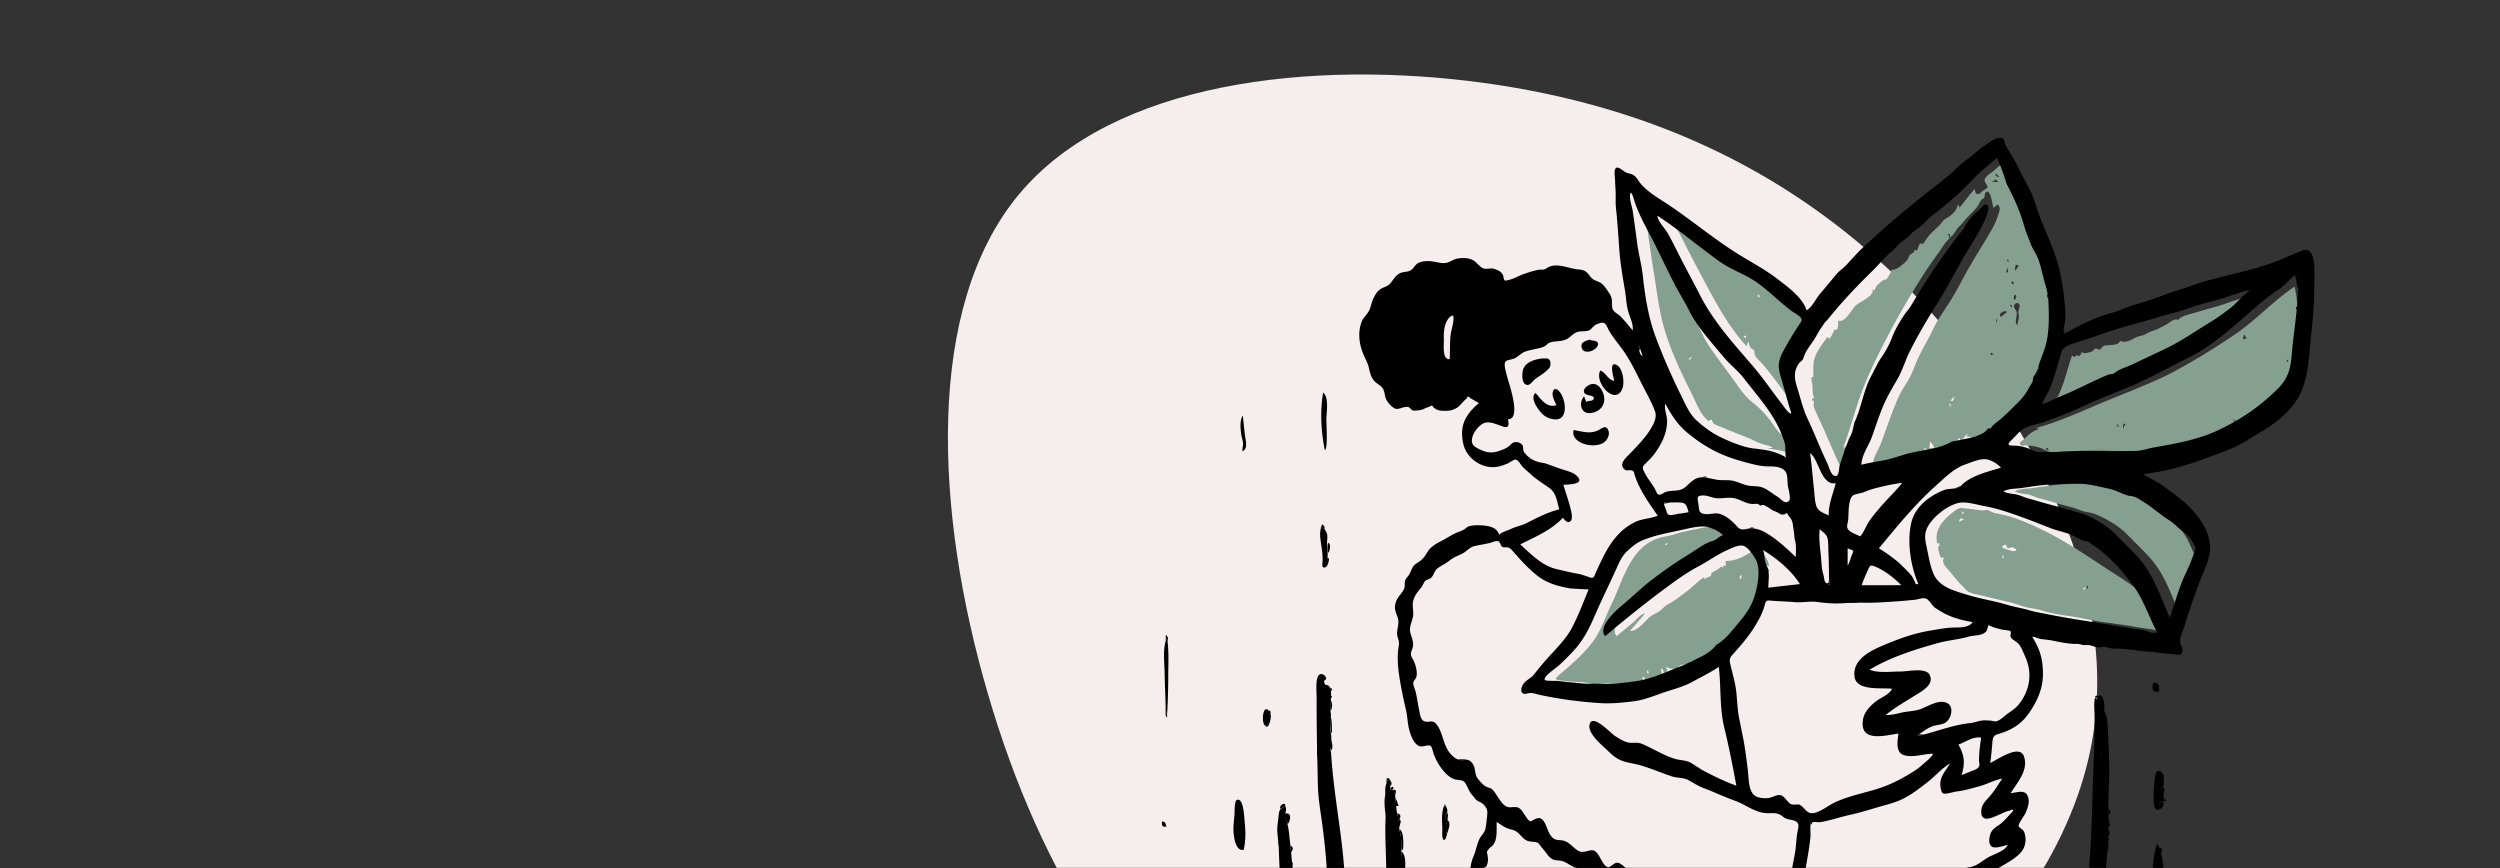 <svg width="1440" height="500" viewBox="0 0 1440 500" fill="none" xmlns="http://www.w3.org/2000/svg" preserveAspectRatio="none"><rect x="0" y="0" width="1440" height="500" fill="#333333" stroke="none"/><mask id="a" maskUnits="userSpaceOnUse" x="0" y="0" width="1440" height="500"><path fill="#EDF1F7" d="M0 0h1440v500H0z"/></mask><g clip-path="url(#clip0)" fill-rule="evenodd" clip-rule="evenodd" mask="url(#a)"><path d="M1101.33 168.258c66.75 68.285 118.47 165.471 104.32 255.02-14.14 89.698-94.15 171.61-188.17 213.39-94.006 41.779-201.868 43.576-282.912-.15-81.044-43.876-135.417-133.275-165.624-237.2-30.355-103.925-36.396-222.075 17.977-287.365 54.373-65.29 169.16-77.57 267.445-64.242 98.284 13.477 180.064 52.412 246.964 120.547z" fill="#F6EDEE"/><path d="M989.27 303.361c2.235.312 8.553 2.989 9.623 4.958-1.46.471-2.526 1.508-3.791 2.309-1.459.923-2.876 1.158-4.428 1.823-3.77 1.613-7.38 4.441-10.889 6.571-7.586 4.604-14.806 9.666-21.856 15.049-5.981 4.567-11.348 9.935-17.027 14.627-3.863 3.192-14.21 12.535-9.75 17.746a687.328 687.328 0 019.418-7.793c1.794-1.463 4.637-5.178 6.95-5.305-2.755 3.464-5.715 6.726-8.67 10.021 4.137.516 8.265-5.206 11.126-7.733 1.826-1.613 3.963-2.208 5.968-3.647 1.793-1.288 2.877-2.96 4.89-3.971 4.115-2.07 7.7-5.152 11.304-7.825 1.587-1.177 2.994-2.618 4.338-3.724.861-.709 4.235-3.673 5.025-3.865l.615 1.296c.922-1.984 1.49-.865 2.976-1.975.805-.601.393-1.51.805-1.875.626-.554 2.88-1.694 3.735-2.235 1.746-1.106 1.064-1.803 3.219-.814-.461-1.299-.038-1.648 1.268-1.048l-.185-2.815c5.9 0 10.506-2.409 15.426-5.728 1.86-1.25 1.81-2.177 3.91-1.083 1.15.6 2.09 2.299 2.81 3.287 1.66 2.262 2.49 3.851 3.03 6.58-.71-.711-1.25-.757-1.62-.134.55.829 1.62 1.833 1.55 2.835-.08 1.222-.63-.142-.94.631-.33.82-1.35 1.644-1.48 2.526-.26 1.73 1.16 1.716.02 3.667-.98-.884-1.23-.956-2.36-.275.35.622.7 1.242 1.06 1.865-2.35 0 .26 2.616-.4 4.366-1.05 2.748-4.81 3.051-4.49 6.618l1.69-2.655c-.12 1.797-.78 2.412-1.39 3.892-.36.855-.6 2.479-1.27 3.169-.55-.889-1.11-1.778-1.66-2.667.4 3.654-.16 6.276-2.31 9.387-.66.955-1.95 1.647-2.44 2.55-.58 1.071.22 2.547-.4 3.458-.5.735-1.36.797-2.09 1.177-.62-.44-1.128-.335-1.521.317a2.291 2.291 0 00-.485 1.192l.474.603c-.582 1.333-1.189 1.461-1.82.384-1.156.617-1.395.915-2.09 2.345-2.956.508-6.288 3.204-9.063 4.671-3.539 1.873-6.661 2.962-10.303 4.164-1.415.468-2.309 1.532-3.562 2.085-1.359.601-2.875.245-3.951.717-1.346.589-1.81 1.87-3.577 2.124-1.805.258-3.706-.326-5.268-1.21 1.419 2.576 1.614 2.43-.969 3.853-.005-.014-.798-3.49-1.528-2.515-.547.73.686 2.324-.001 3.24-.427.567-2.031.902-2.596 1.169l-1.112-.167-1.682 2.481-4.496.531c.683-2.046.767-1.967-1.171-2.92l.881 3.02c-2.531.341-5.316.751-7.543.593-.42-.03-.581-.611-1.255-.554-.552.047-1.879.613-.949 1.002-4.42.412-8.649.021-13.076.075-1.949.024-3.983.471-5.918.289-2.032-.19-4.062-.924-6.171-1.078-4.401-.321-9.296-.322-13.607-1.209-2.515-.519-2.73-.485-.857-2.39.988-1.004 2.083-1.882 3.158-2.785 6.081-5.102 12.162-10.646 16.957-17.009 4.908-6.513 7.253-14.476 10.792-21.742 6.597-13.549 10.623-32.01 26.275-37.65 3.262-1.175 6.845-1.358 10.194-2.51 3.963-1.364 8.01-2.041 12.117-2.898 3.543-.739 8.811-1.962 12.413-1.459zM949.098 385.8c-.386 1.002-1.248 1.968.747 2.081l-.747-2.081zm182.352-93.006c3.31.268 6.54.796 10.01 1.217.82.099 2.59-.335 3.27-.184 1.51.335 2.73 1.404 4.3 1.71 2.9.566 5.93 1.118 8.85 2.044 7.15 2.265 14.13 5.357 20.82 8.735 14.22 7.185 27.16 16.48 40.59 25.01 7.27 4.614 13.53 8.951 19.23 15.457 2.13 2.437 4.26 4.088 5.45 6.9 1.55 3.643 3.31 7.131 5.11 10.651-3.32.735-5.36-.865-8.45-1.568-2.95-.669-6.22-.874-9.23-1.409-6.44-1.148-12.91-2.108-19.39-2.935-6.72-.855-13.28-2.615-19.98-3.545-5.47-.758-11.12-1.665-16.18-3.308-2.5-.808-5.23-1.081-7.79-1.611-3.33-.69-6.49-2.155-9.81-2.925-5.38-1.253-10.54-2.455-16-3.794-2.42-.594-5.79-1.159-8.02-2.196-1.62-.752-3.1-2.766-4.69-4.333-2.27-2.241-4.27-4.918-6.31-7.375-1.8-2.168-5.48-5.139-3.39-8.231-2.38.286-1.5.657-2.5-1.391-.68-1.386-.77-3.461-1.09-4.948 1.41-.096.86-.739.71-1.995-.61-.184-.89.182-.84 1.099-2.38-7.527 2.05-13.421 7.68-17.927 1.28-1.029 3.11-2.73 4.72-3.186 2.22-.629.92-.124 2.93.038zm-205.804 69.63l1.437-.633c-1.213-.603-1.213-.603-1.437.633zm296.014-80.852c3.68.778 6.61 2.582 10.1 3.726 1.16.377 2.35.347 3.51.643 1.96.497 3.26 1.445 4.98 2.553-3.56 2.142 13.77 14.27 15.15 15.733 2.83 2.989 4.82 6.622 6.42 10.383 1.31 3.066 4.57 8.484 1.76 11.44.53-.207 1.05-.414 1.57-.62.33.301-.25 3.954-.34 4.543l1.21.133c-1.78 2.901-1.64 3.341-5.04 2.623-.02 2.013.59 3.994.11 5.984-.18.737-.75 1.349-.82 2.018-.06.573.55 1.047.48 1.839-.39 4.352-2.9 9.05-4.34 13.159-4.8-10.438-8.31-21.922-15.3-31.095-3.39-4.449-7.36-8.141-11.26-12.122-3.86-3.945-7.27-7.629-11.94-10.601-3.73-2.372-8.25-4.889-12.44-6.226-2.28-.728-4.64-.769-6.96-1.697-2.22-.883-4.31-1.59-6.63-2.178-5.89-1.498-11.7-3.367-17.57-4.89-1.77-.46-3.4-1.373-5.23-1.863-2.82-.754-6-.586-8.56-2.049 3.29-1.702 6.67-1.392 10.21-1.878 3.7-.509 7.36-1.1 11.07-1.546 7-.839 13.89-.977 20.91-1.034 6.32-.051 12.71 1.706 18.95 3.022zm-21.75 57.62c.73.625.43.645 1.36-.415-.39-.635-.84-.497-1.36.415zm1.91-.341l.74.115c.28-2.144-.27-2.15-.74-.115zm-198.46-7.638c-1.44.742-1.96 1.33-.7 2.462.23-.795.42-1.453.7-2.462zm258.65-2.009c.15.501.3.997.55 1.805.8-1.702.8-1.702-.55-1.805zm-108.54-9.556c-.39.765.04 1.291.34 2.093.89-.33-.01-1.359-.34-2.093zm57.55-6.333c3.1 1.181 9.21 4.762 10.29 8.093-2.36-.809-3.86-2.642-6.03-3.933-1.48-.88-4.85-1.891-4.26-4.16zm-57.57 2.31c2.77.611 5.06 2.403 8.04 1.568-.32-1.051-1.5-1.835-2.58-1.943-.82-.082-1.6.822-2.5.431-.82-.359-.33-1.799-1.5-1.897-.99-.082-1.65 1.006-1.46 1.841zm-194.413-1.439l1.775-.941c-1.435-.724-1.521.247-1.775.941zm251.803-1.076c-1.49.102-2.75-.422-3.68-1.529 1.49-.129 2.71.405 3.68 1.529zm-82.48-12.49l2.9-1.469c-2.13-.836-2.26-.769-2.9 1.469zm1.59-5.936l.55 1.547c.95-1.009.81-1.505-.55-1.547zm26.89-203.727c2.32 4.97 3.99 10.012 5.69 15.226l.25.475c4.71 9.041 7.91 18.013 11 27.717 1.29 4.05 2.13 8.231 3.4 12.397.72 2.36 1.54 4.721 2.13 7.12.52 2.168.15 3.927.22 6.135.06 2.02.87 3.261 1.32 5.083.61 2.423.34 5.466.33 7.97-.03 5.406-.82 10.819-.84 16.207-.01 4.874-.13 9.645-.39 14.522-.21 3.869-.64 10.702-3.99 13.166.84.675 1.97 1.065 1.64 2.276-.65 2.407-2.32-.062-2.54.203-1.11 1.367 1.08 1.077 1.03 2.125-.04 1.096-.95 2.062-1.56 3.028-3.75 5.989-8.79 10.414-13.92 15.244-1.05.99-2.08 2.221-3.34 2.953-.63.368-2.23.708-2.48.906-1.25 1.033-.72 2.275-2.38 3.023-1.28.576-3.97-.379-4.84.094-.35.53-.71 1.061-1.06 1.591-.22 1.093-.61 1.341-1.18.743-.53.389-2.71 1.485-3.74 2.305l1.89.209-2.12.327c-.66.318-1.09.085-1.28-.7-1.13.054-.96.342-.99 1.359-2.15-.011-2.07-.639-3.79-.962-.72-.135-1.8-.099-2.51-.291.22-.487.45-.974.67-1.461-1.48 1.081-2.91 2.443-3.18 4.355-2.03.134-.43-3.311-2.59-1.113-.54.555-.22 1.531-.58 2.096.48.973.23 1.46-.76 1.459-.88.276-1.75.552-2.62.829l1.59-1.915c-1.45-.478-3.41.487-2.45 2.467-1.15.104-2.42.407-3.56.322-1.25-.095-2.65 1.05-1.54-.81l-1.91.259-1.9.257-.02.026c-.37.471-.63.914.22 1.145-1.49.159-3.29.26-4.29.035-.59-.133-.69-2.028-1.72-.78.55.413 1.11.824 1.67 1.236-9.98 4.099-20.72 5.275-31.05 7.859.03-3.269 1.71-6.041 3.11-8.878 1.66-3.379 2.82-6.93 4.1-10.465 2.46-6.811 4.84-13.703 7.88-20.27 1.52-3.308 3.66-6.281 5.49-9.418 1.81-3.103 2.94-6.402 4.3-9.708 2.72-6.572 6.59-12.505 9.59-18.895 3.01-6.398 7.29-12.017 10.95-18.032 3.76-6.177 6.94-12.708 10.59-18.954 4-6.853 8.25-13.565 12.23-20.428 1.76-3.034 3.15-6.124 4.15-9.495.33-1.107.89-2.276.6-3.46-.74-2.939-2.02-1.214-3.58.069-.57-1.435-1.67-12.297-4.67-8.627-.59.722-.13 1.859-.55 2.574-.44.743-1.26.867-1.83 1.611-1.02 1.301-1.49 2.936-2.6 4.215-2.7 3.119-5.83 6.011-8.32 9.124-.84 1.061-1.95 1.935-2.86 3.143-1.31 1.729-2.25 3.851-4.13 4.955.01-1.257.34-2.006-1.42-1.949 1.96 2.587.96 2.491-.71 4.389-1.38 1.584-2.89 4.232-4.34 6.199-3.2 4.354-6.08 8.487-8.97 13.01-6.68 10.451-12.93 20.988-18.74 31.955-5.63 10.651-11.14 21.422-15.59 32.627-4.55 11.442-7.39 23.452-11.75 34.917 2.67-.675 2.19-3.105 3.1-5.209.55-1.267 1.68-2.253 2.16-3.506.46-1.175 0-2.677.38-3.866 0 .008 1.27-2.08 1.39-2.354.46-1.026.7-2.214 1.11-3.279 1.07-2.82 2.44-5.529 4.16-8.021l1.29 1.46c-.41-3.377-2.27-3.916.84-6.837-.23 1.481-.47 2.962-.71 4.442 1.77-.675 1.05-1.939 1.43-3.298 2.5.417-1 2.462 2.19 2.468-.26 1.646-.1 2.533-1.33 3.088-.43.196-1.84-.008-2.36.122l-.06.015c-.6 1.669.22 3.159 2.12 3.374-.77 2.36-.52 3.112-3 3.368-.3.787.16 1.207 1.38 1.259l-.54 1.161-.53 1.143-.02.184c-.35 3.291-2.37 6.742-3.64 9.812-1.4 3.397-2.24 6.907-3.39 10.391-.89 2.674-1.05 6.698-2.39 9.044-2.14 3.73-4.07-1.459-5.04-3.562-3.07-6.633-5.96-13.324-8.84-20.039-1.64-3.826-3.52-7.537-5.19-11.346-.64-1.443-1.34-2.936-1.6-4.514l-.03-.197c.05.393.87-4.459-.4-1.758-.18-.694-.35-1.388-.53-2.081l1.44.123c-1.25-2.537-.95-5.242-1.18-7.959-.09-.987-1.49-5.307.65-4.244 0-3.784-.5-7.7.77-11.321 1.53-4.36 4.71-8.23 7.33-11.983 1.4 3.033 2.74-2.093 3.67-3.058-.17-.676.01-.973.54-.892l1.3-.11c.57-.908.72-4.332.72-5.276 3.56 1.614 7.58-5.979 9.38-8.068 2.41-2.794 11.28-5.555 10.4-10.065 1.61 1.455 1.18-.011 1.85-1.207.69-1.243 1.86-2 3.01-3 .36-.312 1.2-.878 1.5-1.079.46-.306.98.065 1.55-.472 1.44-1.37 2.34-3.892 3.3-5.588 1.76 1.154 6.96-3.436 8.39-5.059.86-.974 1.06-2.344 1.87-3.214 1.25-1.325 2.42-1.042 2.68-3.046 2.19 1.802 1.82-2.351 3.2-3.648.57.1 1.14.199 1.7.3.52-.773 1.03-1.549 1.54-2.328 2.15-3.2 4.56-5.238 7.31-7.854 1.12-1.062 1.92-2.432 3.01-3.481 1.16-1.119 2.6-1.58 3.85-2.598 1.09-.889 2.45-2.298 3.23-3.466.6-.895.68-2.401 1.24-3.05l.75 1.813c3.27-3.596 5.36-7.068 8.75-10.523.63 1.813.31 2.914 2.14 2.753 1-.087 1.86-1.293 2.62-1.852.25-.188 2.51-1.577 2.57-1.839.37-1.435-2.02-3.066-1.56-4.694.55-1.962 3.87-3.838 5.32-5.096 2.78-2.432 5.57-4.875 8.35-7.309zm-210.744 19.791c.295-.043 3.055 8.314 3.352 9.125 2.062 5.611 3.25 11.473 5.377 17.143 4.276 11.401 9.744 22.572 15.591 33.143 5.339 9.652 8.059 20.335 14.351 29.666 4.209 6.241 8.869 12.141 13.267 18.243 3.486 4.834 6.396 9.682 11.126 13.446 4.78 3.815 8.8 7.999 12.18 13.076 1.56 2.348 3.32 4.58 5.42 6.47 2.31 2.078 5.05 3.047 5.68 6.371l-1.67-.073 1.08 4.02c-4.71-1.79-9.01-2.372-13.92-3.153l3.31-.3c-1.93-1.356-4.62-1.56-6.86-2.364-2.28-.816-4.27-2.045-6.49-2.954-5.32-2.174-10.692-4.171-16.006-6.456-1.613-.695-3.639-1.089-4.894-2.43l-.683-.866c-.091-1.205-.574-1.449-1.448-.731l-.769.308a9.33 9.33 0 01-1.866-1.659c-3.4-3.766-5.386-9.105-7.617-13.597-5.86-11.803-11.85-24.081-15.663-36.743-3.403-11.298-4.561-22.923-6.507-34.47-2.177-12.913-3.526-26.132-6.106-38.958-.23-1.141-1.832-6.025-.235-6.257zm375.574 54.389c1.25 5.231 1.71 10.415 1.63 15.807-.03 2.3.54 4.819.52 6.797-.03 2.536-.71 5.61-.81 8.314-.21 5.22-.87 10.23-1.38 15.356-.17 1.706-.13 2.406-.07 4.215.06 1.755-.04 3.938-1.38 5.145v-3.426c-1.22 2.389-2.75 4.464-5.53 5.023 1.91 1.723.73 2.843-.74 4.239.65.178 1.3.356 1.94.534l-4.2 3.695a4.385 4.385 0 00-.61-.696c-.78.393-.81.842-.09 1.345-1.42 1.187-2.89 2.813-4.65 3.483-.11.044-4.39.011-1.31.907a1480.5 1480.5 0 00-4.13 3.094c-.02-.908.9-1.512-.47-2.033-1.44 2.69-1.74 3.225-4.47 4.593-2.39 1.192-4.77 2.378-7.16 3.567-.27-1.471-1.12-2.979-2.5-3.669.47 1.025 1.21 2.206 1.15 3.396-.1 2.019-.77 1.839-2.62 2.739-2.91 1.415-5.9 3.063-9 3.995-5.92 1.776-11.97 2.712-17.99 3.97-5.79 1.212-11.56 2.913-17.38 3.89-5.76.966-12.54.863-18.37.53-6.33-.362-12.8-.442-19.15-.275-3.54.093-7.2.193-10.62.726-3.24.504-6.37-.145-9.66-.073-3.01.066-3.88-.781-6.45-1.959-2.66-1.219-6.55-1.672-9.46-1.853-1-.063-2.07.743-2.89-.168-1.31-1.451.71-2.191 1.82-3.239 3.16-2.986 4.96-4.769 9.08-6.051-.71-.166-1.42-.331-2.12-.497 15.1-4.06 28.82-10.865 43.24-16.677 5.79-2.334 11.26-4.502 17-6.933 6.6-2.795 13.26-5.616 19.57-9.021 12.37-6.668 23.97-13.822 35.56-21.76 11.88-8.136 21.58-19.057 33.7-27.03zm-142.7 92.809c-.77.424-.58.907.59 1.453.66-.383.46-.868-.59-1.453zm-64.97.169h-.04v.039-.001l.01-.006.03-.032zm-2.3-3.835c-.13 1.279-.25 2.557-.38 3.835h2.64v-.066c-.05-1.57-1.28-2.617-2.26-3.769zm-107.95-43.956c6.36 4.545 10.7 12.11 15.29 18.279 4.76 6.413 9.94 12.446 13.06 19.822-1.59-.464-2.2-2.64-3.4-3.762-1.25-1.17-1.82-1.605-2.7-3.101-2.2-3.737-4.46-6.946-7.26-10.26-5.71-6.77-11.2-12.846-14.99-20.978zm220.59 33.704c-1.92 0-1.36 1.263-1.51 2.958.5-.986 1-1.972 1.51-2.958zm-4.6.194c-.81 2.271 1.56 2.352 0 0zm-146.02-2.888c-1.4.987-.42 3.556.96 2.106l.02-.026-.48-1.032c-.17-.349-.33-.699-.5-1.048zm1 2.061l-.02.019.01.017.01-.018v-.018zm.95-6.246l-.82.904c.42.685.81.493 1.17-.575a5.177 5.177 0 00-.35-.329zM961.282 124.267c5.602 3.646 10.993 7.619 16.322 11.653 1.436 1.087 2.857 2.196 4.282 3.298l1.423 1.106c1.062.409 1.668 1.148 1.817 2.215 1.855 1.231 3.995 2.215 6.087 3.769l-2.05 1.527c1.926 1.207 4.619 1.339 5.054 4.058.515-.723 1.032-1.444 1.549-2.165 6.724 4.66 14.314 7.563 21.204 11.924 6.11 3.865 12.01 9.062 17.19 14.002 2.5 2.375 5.48 4.209 8.19 6.329 1.37 1.071 2.13 1.183 1.98 2.635-.14 1.408-2.19 3.523-2.95 4.696-3.6 5.525-8.27 11.859-9.84 18.36-1.67 6.909 2.52 15.514 4.4 22.153.6 2.123 1.71 4.543 1.93 6.732.19 1.886 1.01 2.502-1.16.776-2.87-2.286-5.14-6.38-7.35-9.34-4.65-6.21-9.02-12.352-14.09-18.257-1.28-1.485-3.65-3.391-4.44-5.172-.32-.736-.08-1.982-.39-2.52-.62-1.099-1.39-.795-2.01-1.653-.72-.998-1.06-2.538-1.51-3.665-.29.912-.58 1.824-.88 2.737-9.919-10.832-17.052-23.782-23.893-36.653-3.418-6.429-6.834-12.833-10.141-19.322-1.771-3.477-3.481-7.017-5.441-10.393-1.487-2.561-5.201-5.875-5.283-8.83zm161.838 109.848l.68-.177c-.61-2.173-1.18-1.977-.68.177zm174.45-63.412c-1.36 1.72-2.46 2.967-4.22 4.205-1.4.985-2.73 1.726-3.72 3.189-1.49 3.152-6.4 5.299-9.27 7.05-3.97 2.424-8.08 4.765-11.96 7.318-8.53 5.601-17.49 9.839-26.75 14.171-8.2 3.837-16.3 7.956-24.44 11.18-4.29 1.697-8.51 3.685-12.73 5.574-2.5 1.118-4.99 2.259-7.49 3.383-1.98.894-5.41 3.501-6.19 1.025-.59.604-1.02 1.259.13 1.453-1.8.841-3.61 1.682-5.42 2.522-1.7.788-2.22 1.696-2.42.024-.11-.883 2.2-3.412 2.65-4.282.66-1.279 1.17-2.629 1.7-3.967 2.39-6.133 3.82-12.494 6.03-18.684l1.71.891c.89-2.269 1.16-.225 2.82-.942.59-.254.65-1.622 1.23-1.916.19-.1 1.01.669 1.37.602 1.41-.253 3.29-.501 4.56-1.174.52-.279 1.4-1.489 1.83-1.588.61-.139 1.45.733 2.22.579 1.21-.243 1.62-1.763 2.78-2.194.88-.323 2.26-.151 3.14-.292 2.17-.348 5.15.025 6.04-2.554 3.2 1.579 6.41-.56 9.33-2.012 1.48-.737 2.81-.745 4.35-1.343 1.67-.649 2.85-1.669 4.61-2.163 2.68-.753 5.07-2.143 7.46-3.325 1.82-.899 6.33-4.876 7.61-2.919 1.43-2.523 6.77-3.512 9.56-4.336 4.07-1.203 8.11-2.394 12.22-3.503 3.62-.973 7.04-2.425 10.59-3.475 2.82-.834 7.88-3.182 10.67-2.497zm-171.79 57.535c-.93 1-1.61 1.735-2.34 2.526 1.57.452 1.57.452 2.34-2.526zm-44.48-10.028c.17.667-.95 1.346-.96 1.907.86.194 1.14.63.85 1.311-.05.416-.11.833-.17 1.249 0 1.973-.83 4.113-1.3 6.003-1.43-1.079-.37-2.424-.63-3.772-.38-1.967-.76-.715-1.53-1.924-1.15-1.801-.28-1.396.65-3.113.41-.776.66-3.278.7-3.331.78-1.076 2.02.241 2.39 1.67zm92.8-2.397v1.874c.98-1.03.98-1.03 0-1.874zm-89.86-6.536c.94.522.72.203.77 1.703-.68-.404-.93-.972-.77-1.703zm233.33-2.284c-.26.617-.45 1.068-.63 1.519l.07-.017.07-.019c.69-.173 1.39-.482.49-1.483zm-232.8.905v.002-.002zm.36-3.036c1.34.315 2.44-.048 1.87 1.709.18-.555-2.08 1.175-2.22 1.323l-.01.004.36-3.036zm-110.358.841c-.758.261-1.957-.034-1.871 1.783l1.871-1.783zm171.958-2.601v1.441l1.79-.542-1.79-.899zm-57.75-1.693c-.36 1.082-.59 1.761-.89 2.665-1.25-1.357-.74-1.955.89-2.665zm204.12-8.578c-.93.148-.97 1.792-1.18 2.607l1.96-.367-.78-2.24zm-288.96.808c.56.441 1.05.824 1.66 1.296-.03-1.784-.03-1.784-1.66-1.296zm155.9-17.164c-.04.741 1.52 2.497 1.62 3.593.26 2.66-1.47 4.863.21 7.356.31-1.471.76-2.967.96-4.46.2-1.484-.32-2.192-.22-3.494.1-1.401 1.52-3.701.04-4.685-1.05-.702-2.55.323-2.61 1.69zm-9.6 6.767c-.85 1.543-.85 1.543-.41 2.594.12-.766.23-1.445.41-2.594zm2.5-3.196c-1.3 1.047-1.09.781-.49 2.572a116.92 116.92 0 013.62-2.968c-1.15-.703-2.16-.385-3.13.396zm5.11-4.538c-.13.082-.24.178-.34.291.26.383.51.764.76 1.146.84-.429.7-.908-.42-1.437zm2.97-5.803c-1.57.919-1.04 2.131-.68 3.282l.08-.112c.69-.953 1.36-1.912.6-3.17zm18.68-.512c-1.29 1.056-.62 1.749.04 2.846.22-.056.44-.111.65-.166l-.69-2.68zm-166.83 2.048c.96-.232.71.028.39-1.476-.94-.072-1.07.42-.39 1.476zm146.28-9.189c-.85.187-.82.755.08 1.704.96-.223.94-.79-.08-1.704zm-2.9-7.842l-.69 2.696c1.74.366 1.02-1.817.69-2.696zm4.84-1.814c-.21.967-.41 1.933-.62 2.899.16.12.32.24.49.36l1.89-2.64-1.76-.619zm-4.43-2.935c-.78.098-.7 1.405.42 1.231l-.42-1.231zm-168.722-3.572h-1.703c0 1.012 1.732.715 1.703 0zm176.912-28.827c-.18.843-.31 1.428-.44 2.013.6-.495 1.48-.942.44-2.013zm-2.33-10.879h.01c-2.06.094-1.3 1.757-1.77 3.062 1.78-.332 1.44-1.689 1.75-3.006l.01-.056zm0-.009v.009h.01l-.01-.009zm-13.42-3.057c-.48 1.437-.09 1.589-1.81.938.93 1.746 2.95.009 4.21 1.032l-2.4-1.97zm.02-3.485c.45 1.559.83 2.493 2.54 2.098-.87-.72-1.52-1.252-2.54-2.098z" fill="#85A090"/><path d="M1064.24 325.514c.58.103 1.96-4.629 2.21-5.341.16-.464 1.2-2.459 1.02-2.868-.14-.32-2.94-1.312-3.23-1.441v9.65zm-229.238-118.65c.368-4.994-.064-10.084.71-15.04.282-1.814 3.618-13.063-.532-9.265-3.253 2.976-3.694 8.559-3.523 12.572.122 2.863-1.177 12.25 3.345 11.733zm260.168 130.205c-4.25-4.172-9.19-8.232-14.74-10.562-3.23-1.36-3.26-.939-4.67 2.176-1.26 2.791-2.44 5.491-3.45 8.386h22.86zm-58.41-.635c-4.93-7.86-13.32-14.823-21.25-19.618.73 1.854.76 3.776 1.09 5.707.34 1.943 1.21 3.453 1.75 5.3.96 3.328.21 7.241.21 10.671 6.07-.686 12.14-1.374 18.2-2.06zm16.59-39.519c-.15-6.465 2.45-12.443 4.04-18.593-8.56 1.431-9.67-13.851-14.8-17.323 1.03 6.945 1.48 13.778 2.25 20.702.34 3.056.44 7.26 1.48 10.077 1.08 2.932 4.35 3.76 7.03 5.137zm18.07 12.019c1.72-1.581 3.08-5.106 4.34-7.257 1.81-3.118 4.07-5.688 6.38-8.459 4.31-5.178 9.32-9.821 13.51-15.034-4.75.475-9.5 1.577-14.23 2.726-2.52.61-5.08 1.419-7.46 2.441-1.97.846-4.25.931-6.07 1.718-3.67 1.59-2.92 11.251-3.37 14.695-.23 1.805-1.15 3.641.02 5.209 1.32 1.758 5.01 2.981 6.88 3.961zm-166.693 30.051c-7.132-1.247-13.776-3.022-19.541-7.64-4.919-3.94-9.269-8.721-13.396-13.438-.953-1.088-1.812-2.213-3.284-2.598-1.09-.286-2.168.325-3.21-.344-.919-.59-.861-1.817-1.545-2.455-1.124-1.048.5-.47-1.26-.819-1.124-.223-3.083.755-4.272 1.036-2.9.686-5.849 1.132-8.742 1.773-2.833.626-4.406 2.837-6.947 4.25-2.538 1.409-5.007 2.009-7.26 3.897-2.332 1.954-5.112 3.056-7.41 4.866-1.916 1.51-1.852 4.116-3.949 5.584-.897.628-2.127.689-2.918 1.47-.922.909-1.324 2.431-2.116 3.474-2.041 2.689-3.558 4.047-4.668 7.372-1.121 3.356.217 6.14-.301 9.578-.463 3.068-2.236 5.802-1.65 8.899.548 2.9 2.125 5.436 1.59 8.529-.302 1.739-1.375 3.02-1.108 4.779.197 1.307 1.221 2.566 1.726 3.776 1.058 2.538 1.982 5.862 1.446 8.626-.261 1.348-1.431 2.147-1.754 3.24-.455 1.539.667 3.442 1.171 5.35.921 3.477 1.272 7.069 2.063 10.572.472 2.088.698 5.71 2.882 6.632 2.614 1.103 4.76-1.152 7.079 1.699 3.756 4.617 3.787 11.546 7.574 16.4 1.633 2.094 3.861 4.092 6.625 4.377 1.61.165 2.759-.6 4.304-.034 1.176.43 2.125 1.535 2.733 2.576 1.267 2.17.854 4.91 2.03 7.126.765 1.439 3.594 4.607 4.975 5.358 2.139 1.167 3.185.62 4.912 2.859 1.967 2.55 3.463 5.847 5.958 7.965 2.409 2.046 4.012.958 6.774 1.183 2.753.225 3.661 2.744 5.195 4.76.578.757 1.861 2.995 2.786 3.267 1.32.39.909-.214 2.096-.747 2.385-1.067 3.915-1.766 5.759.684 1.867 2.481 2.304 5.882 4.183 8.438 2.032 2.768 3.504 2.382 6.6 2.773 2.741.346 4.779 2.447 6.776 4.159 3.308 2.836 4.27 2.875 8.284 1.834 2.38-.618 3.678-.442 5.227 1.529 1.658 2.109 3.187 6.619 5.588 7.8 1.877.923 3.837-3.088 6.491-2.369 2.301.624 5.132 4.218 7.245 5.549 2.028 1.275 5.053 3.442 7.572 3.534 1.153.042 2.059-.761 3.136-.771 1.267-.01 3.147.717 4.305 1.228 2.504 1.106 3.903 3.493 6.35 4.817 3.763 2.036 5.277.158 8.799-1.192 3.722-1.426 5.374.464 8.528 1.773 2.377.987 5.957 2.084 8.537 2.454 3.232.462 6.077-1.939 9.355-1.957 1.648-.01 2.624.315 3.95 1.308.58.435 1.1 1.046 1.62 1.55 1.62 1.566.86 1.349 2.7.653 2.22-.84 4.65-2.27 7.2-1.729 1.9.403 3.86 4.267 5.44 4.211.74-.027 2.74-2.502 3.34-3.043 1.41-1.289 2.32-2.36 4.39-1.908 1.55.34 2.35 1.64 3.64 1.269 1.1-.315 2.64-2.524 2.99-3.485.96-2.597.33-6.137.65-8.893.45-3.813 1.38-7.567 2-11.355.59-3.594.67-7.221 1.18-10.813.38-2.684 2.07-6.143-1.37-7.436-2.69-1.014-4.35-.442-6.83-2.422-2.81-2.235-4.74-2.061-8.22-1.987-7.47.157-12.66-4.766-19.413-7.179-6.133-2.192-11.983-5-18.097-7.302-3.314-1.25-5.764-2.96-8.771-4.593-2.732-1.483-6.355-1.111-9.353-2.097-6.047-1.991-11.782-4.494-17.829-6.294-3.331-.991-6.777-1.369-10.128-2.426-3.795-1.197-6.34-3.471-9.184-6.21-3.214-3.096-12.179-10.25-10.199-15.495 2.075-5.494 12.085 5.667 14.59 7.19 2.152 1.306 4.539 2.893 6.837 3.536 3.108.868 5.572-.334 8.627.949 6.344 2.665 12.478 6.694 19.051 8.646 2.939.873 6.443.705 9.067 2.257 2.712 1.603 5.206 3.462 8.056 4.951 5.937 3.102 11.887 5.941 18.166 8.249-2.048-11.066-4.238-22.301-6.92-33.257-2.812-11.485-1.834-23.448-3.174-35.144-5.021 3.225-10.197 5.819-15.317 8.617-4.945 2.703-10.173 4.002-15.461 5.753-5.81 1.925-11.906 4.604-17.994 5.37-6.109.769-12.946 1.472-19.104 1.11a235.043 235.043 0 01-35.548-4.824c-1.831-.394-3.447-1.108-5.356-1.021-1.192.054-2.883.928-3.965.273-2.274-1.375-.421-5.053.905-6.406 1.784-1.82 3.712-2.495 5.418-4.638 2.456-3.089 4.927-6.135 7.562-9.076 4.969-5.547 10.701-11.049 14.207-17.683 3.787-7.162 6.617-14.701 9.646-22.192-3.379.043-6.93-.357-10.322-.465zm166.833 8.121c-3.53.313-6.57.077-9.85.341-4.74.38-10.18-.059-14.88-.702-4.41-.604-8.73.483-13.07.085-4.51-.414-9.21-.451-13.89-.883-2.93-.269-2.74.446-3.54 3.139-.82 2.762-1.85 5.147-3.22 7.685-2.56 4.75-5.56 9.087-9 13.234-1.6 1.914-3.24 3.784-4.874 5.662-1.936 2.226-3.39 3.113-2.74 6.169 1.1 5.164 2.757 10.251 3.455 15.485.669 5.012.659 10.082 1.559 15.056.98 5.343 2.22 10.643 3.13 15.996.85 5.065 1.5 10.205 2.12 15.302.52 4.217.19 12.041 4.2 14.751 1.89 1.278 5.31 1.469 7.43 1.264 2.2-.211 4.37-1.797 6.53-1.743 1.97.05 2.78 1.372 4.01 2.724 2.04 2.23 2.1 2.772 4.85 2.787 1.76.01 2.01-.578 3.73.663 1.76 1.272 2.92 3.626 5.23 4.174 3.78.895 10-4.058 13.26-5.686 9.86-4.93 21.09-6.171 31.11-10.295 4.7-1.937 9.46-4.496 13.83-7.178 2.22-1.356 4.35-2.778 6.26-4.55 1.78-1.655 5.44-4.266 6.26-6.452-5.55 0-10.84 2.345-16.46.923-5.42-1.371-4.04-8.528-3.45-12.568-7.71 1.147-22.34 5.322-20.53-7.652.65-4.653 4.09-8.245 7.69-10.971 2.76-2.097 7.6-3.813 9.12-7.125-6.04-.801-20.77 1.55-21.66-7.24-.96-9.336 8.32-14.237 15.57-17.35 8.83-3.795 18.18-7.306 27.72-8.864 4.2-.686 8.45-1.576 12.67-1.784 3.96-.197 9.47.46 12.15-3.145-5.43-.972-10.22-2.106-15.21-4.471-2.04-.964-4.23-2.4-6.15-3.582-2.15-1.327-3.13-4.272-5.28-5.374-1.88-.966-4.61.319-6.71.527-3.36.33-6.71.676-10.08.897-7.03.462-14.25 1.033-21.29.751zM889.83 266.81c3.089 1.109 6.189 2.191 9.276 3.305 2.62.946 6.434 1.663 8.579 3.5 6.33 5.42-3.977 5.428-7.172 5.622 1.375 4.771 3.177 9.553 4.287 14.381.367 1.594 1.257 5.308-.183 6.562-1.742 1.518-3.214-.538-4.431-1.942-6.689 7.217-15.896 10.962-24.511 15.341 6.413 5.825 12.57 12.378 21.35 14.341 4.163.931 8.117 1.96 12.327 2.671 1.623.274 3.235.969 4.824 1.42.705.2 2.111.903 2.822.798 1.329-.195 1.307-1.051 2.009-2.594 3.524-7.73 6.963-15.633 12.736-21.96 2.938-3.218 6.233-5.662 10.159-7.59 4.064-1.996 8.762-1.85 12.947-3.624-4.912-7.111-10.1-14.226-12.958-22.467-.849-2.448-.387-3.356-2.592-3.713-1.528-.249-2.287.672-3.65-.558-3.275-2.952.628-6.387 2.631-8.447 4.819-4.953 10.089-10.257 13.429-16.383 1.406-2.579 2.608-5.613 1.621-8.425-1.524-4.345-3.88-8.649-6.014-12.718-3.95-7.536-7.609-15.922-12.603-22.82-2.565-3.546-5.437-6.932-7.691-10.698-1.824-3.047-1.902-6.007-6.007-4.541-1.586.567-1.98.761-3.179 1.786-1.298 1.107-1.265 1.931-3.177 2.446-1.682.454-3.59.182-5.303.533-2.387.49-3.47 1.75-5.379 3.281-3.436 2.755-6.874 1.814-10.781 2.832-1.442.376-1.665 1.016-2.824 1.855-1.861 1.346-4.256 1.598-6.436 2.118-2.165.517-4.649.883-6.59 1.942-1.811.989-3.129 2.556-5.079 3.408-1.755.767-4.589.745-5.235 2.025-.897 1.783.37 5.486.772 7.277.906 4.026 9.018 25.821.787 25.705.598 2.944.777 5.426-2.954 4.203-3.159-1.035-7.412-3.252-10.754-2.02-2.739 1.01-5.988 5.099-6.729 7.917-1.13 4.306.682 5.583 4.209 7.283 4.088 1.971 7.044 2.308 11.404.789 1.703-.593 3.458-1.23 4.924-2.297 1.621-1.18 2.295-2.67 4.476-2.717 1.53-.032 3.188.689 3.915 2.068.422.801.114 1.653.357 2.447.422 1.385.224 1.083 1.227 2.25 3.135 3.645 6.692 4.801 11.164 5.408zm31.652 267.328c3.458.695 6.798-.382 10.268.307 3.067.608 6.438 2.613 9.209 4.029 5.8 2.965 12.871 2.35 19.347 3.198 3.351.439 7.143-.14 10.301 1.032 3.06 1.134 5.675 2.747 8.934 3.202 6.323.881 13.007.109 19.252.003 6.457-.108 12.477 1.387 19.177.138 1.35-.252 2.76.275 3.91.046.87-.174 1.72-1.146 2.57-1.493 2.78-1.135 6.41-1.057 9.35-1.253 6.82-.454 13.23-.214 19.85-1.964 2.48-.655 20.98-3.047 20.88-3.911-9.09.518-18.48.093-27.3-2.347-6.57-1.815-11.78-5.067-17.73-8.251-1.6-.856-3.26-1.396-5.1-1.486-2.52-.123-2.31.213-4.21 1.989-3.6 3.367-6.27 3.04-9.85-.162-3.59-3.21-3.92.538-7.92.854-4.144.326-4.633-4.718-8.791-4.06-1.925.306-3.451 1.725-5.437 1.583-1.836-.132-2.971-1.415-4.625-2.005-1.93-.687-4.174-.489-6.181-1.011-2.255-.589-4.069-2.074-6.434-1.791-3.677.44-6.13 3.301-10.181 2.443-4.315-.914-6.711-5.277-11.251-5.155-5.03.135-8.781.454-13.473-1.811-1.586-.764-2.615-2.011-4.104-2.824-1.88-1.026-3.866-.121-5.834-.623-3.776-.962-6.087-5.875-8.224-8.803-1.756-2.408-2.008-2.38-4.925-2.831a28.139 28.139 0 01-6.283-1.744c-2.264-.923-4.27-2.616-6.578-3.381-2.044-.677-4.141-.183-6.071-1.246-1.882-1.035-3.293-3.441-4.625-5.059-.668-.812-1.33-1.629-1.996-2.443-1.498-1.835-1.291-1.95-3.303-2.297-1.964-.339-3.486-.084-5.304-1.181-1.998-1.204-3.229-3.302-5.071-4.651-1.597-1.171-3.318-1.306-5.167-1.977-2.433-.882-4.329-2.36-6.457-3.778-.228 4.23.659 10.314-2.342 13.561-.784.849-1.829 1.301-2.477 2.352-1.14 1.844-.899.774-.485 3.17.478 2.768.398 4.007-.608 6.451-.191.462-1.333.558-1.517 1.052-.262.699.537 2.649.715 3.435.338 1.493.544 3.395 1.414 4.617 1.171 1.641 3.73 3.336 5.154 4.903 1.67 1.834 3.35 3.501 5.341 4.997 3.293 2.475 7.861 6.093 11.876 7.174 2.275.614 4.666.347 6.971 1.062 2.341.726 4.083 2.266 6.265 3.173 9.174 3.811 19.294 4.067 29.07 4.767zm123.668-21.585c1.47.853 1.97.168 3.34.234 1.22.059 2.63.224 3.96.23 2.5.01 5.57-.622 8-1.27 4.6-1.224 9.22-2.008 13.79-2.884 3.9-.745 7.7-2.437 11.61-3.894 5.12-1.914 10.57-2.327 15.98-2.627 4.96-.275 9.81-.827 14.75-1.231 4.97-.405 9.79.224 14.69-.879 2.28-.515 4.8-.879 6.89-1.916 2.41-1.198 4.65-3.128 7.02-4.475 2.82-1.604 10.09-3.818 11.22-7.202-2.27.542-7.29 2.451-9.27.921-2.03-1.571-1.29-5.666-.48-7.629 1.21-2.952 3.81-3.811 6.12-5.765 1.67-1.409 3.11-3.087 4.59-4.686.75-.826 1.51-1.649 2.26-2.47-.31-.848-.92-.868-1.84-.057-4.31.182-16.11 9.469-16.56 1.127-.25-4.465 2.43-6.567 5.09-9.666 2.64-3.067 4.69-6.542 6.92-9.903-4.33.703-8.16 2.962-12.4 4.161-4.5 1.274-9.38 2.73-13.96 3.25-1.75.197-6.32 1.857-7.79.977-1.18-.713-1.44-3.991-1.47-5.186-.14-4.56 3.46-8.214 5.61-11.997-5.02 3.061-8.52 7.388-13.11 10.915-4.55 3.497-8.52 6.707-13.69 9.338-4.71 2.403-10.04 3.581-15.09 5.087-5.16 1.538-10.17 3.088-15.42 4.23-5.79 1.257-11.56 3.313-17.38 4.272-1.43.236-4.6-.545-5.41.404-.67.789-.18 6.357-.28 7.623-.53 6.238-1.77 12.434-2.78 18.606-.51 3.099-1.89 7.169-1.65 10.306.16 2.142.19 2.17 2.92 2.277 1.31.051 2.53-.313 3.82-.221zm60.22-89.655c-.7.146-.89.474-.57.985 9.93-2.178 19.64-6.293 29.87-7.36 2.7-.282 5.03-1.358 7.71-1.569 1.23-.097 2.49.07 3.72.087.87.011 2.85.58 3.45.491 2.27-.332 4.71-2.851 6.49-4.186 2.11-1.589 4.78-3.19 6.49-5.258 6.67-8.087 8.35-18.335 4.02-27.78-1.04-2.264-2-4.911-3.45-6.947-1.27-1.786-4.43-2.95-5.02-4.663-.25-.759.46-2.37 0-3.029-.41-.605-3.4-.734-4.07-.875-2.97-.634-5.96-1.308-8.66-2.773-.76 2.168-.52 3.472-2.65 4.757-2.41 1.455-6.07 1.153-8.72 1.918-5.76 1.664-11.96 2.101-17.86 3.742-13.36 3.719-27.32 8.154-39.28 15.311 5.41 2.12 12.2 1.01 17.87 1.048 4.04.028 14.66-2.494 16.8 1.958 2.73 5.682-4.61 9.405-8.3 11.738-5.76 3.655-11.75 6.987-17.01 11.34 3.05.112 5.88-.594 8.82-1.304 3.18-.765 6.43-.813 9.59-1.589 4.85-1.189 11.23-6.255 16.48-4.202 4.61 1.801 3.08 8.774-.08 11.148-2.06 1.546-4.71 1.516-7.1 2.203-3.27.942-5.74 2.976-8.54 4.809zM984.62 146.307c-9.945-7.386-19.534-15.276-29.929-22.039.091 3.249 4.505 7.417 6.086 10.3 2.282 4.162 4.409 8.417 6.541 12.658 3.817 7.588 7.947 15.009 11.793 22.586 7.896 15.555 19.455 28.125 30.679 41.218 5.97 6.964 10.98 14.485 16.62 21.691 1.14 1.447 2.29 3.414 3.71 4.615 2.79 2.344 1.24-.478.67-2.459-1.33-4.63-2.63-9.268-3.91-13.911-1.12-4.046-2.9-8.321-2.08-12.561.79-4.07 3.2-7.579 5.18-11.137 1.91-3.41 3.97-6.662 6.1-9.941.97-1.489 2.16-2.613 1.42-3.963-.78-1.45-3.91-3.055-5.25-4.031-7.34-5.364-13.58-12.122-21.18-17.246-4.61-3.109-9.91-5.323-14.825-7.894-4.197-2.194-7.849-5.05-11.625-7.886zm249.04 142.185c-1.72-1.107-3.03-2.053-4.98-2.551-1.15-.293-2.36-.268-3.51-.642-3.46-1.135-6.44-2.944-10.1-3.727-6.24-1.331-12.63-3.073-18.95-3.022-7.03.058-13.9.248-20.92 1.035-3.71.417-7.36 1.028-11.06 1.545-3.52.492-6.94.185-10.21 1.878 2.35 1.346 5.21 1.286 7.83 1.889 2.09.483 3.98 1.46 5.96 2.023 5.54 1.57 11.18 3.262 16.78 4.687 4.67 1.19 9.3 2.693 13.89 3.934 4.32 1.167 9.14 3.958 12.93 6.371 4.44 2.828 7.7 6.234 11.37 10.007 3.87 3.992 7.94 7.66 11.35 12.083 7.24 9.386 10.85 21.01 15.78 31.727 2.46-7.027 4.35-13.866 7.04-20.673 1.52-3.846 3.51-7.446 5.01-11.37l1.83-4.828c1.03-2.709 1.33-3.249-.19-5.748-1.8-2.957-3.91-5.539-6.76-7.52-2.66-1.845-4.2-4.182-6.95-5.803-5.57-3.274-10.41-8.033-16.14-11.295zm-49.02-59.329c10.19-3.813 19.85-9.327 29.81-13.385.88-.359 1.72-.068 2.65-.47 1.24-.537 2.32-1.658 3.58-2.248 2.46-1.147 5.07-1.999 7.54-3.168 6.04-2.864 12.09-5.716 18.14-8.56 9.63-4.525 18.32-10.677 27.41-16.184 3.89-2.355 7.63-5.195 11.03-7.769 3.83-2.901 6.87-7.469 11.12-9.836-1.48-.72-5.84 1.122-7.42 1.591-2.3.686-4.76 1.58-7.18 2.369-6.2 2.015-12.76 3.193-18.83 5.463-6.56 2.453-13.7 3.943-20.41 6.055-7.4 2.332-14.96 4.098-22.37 6.35-6.45 1.955-12.59 4.446-19.03 6.447-3.45 1.073-7.15 1.97-10.35 3.711-2.79 1.522-2.85 3.211-3.73 6.09-1.9 6.233-3.56 12.549-6.02 18.6-.23.574-4.48 8.077-4.39 8.206.6.838 7.59-2.688 8.45-3.262zm-204.246 45.793c3.03.064 5.645.908 8.626 1.388 3.186.514 6.495-.115 9.618.698 2.492.646 4.852 1.758 7.342 2.436 3.03.827 6.35.227 9.3 1.34 2.92 1.105 5.84 3.681 8.57 5.28 1.9 1.117 4.24 4.722 6.58 2.438 1.34-1.295-.19-6.373-.59-8.602-.45-2.473.09-6.578-1.63-8.597-2.31-2.7-6.62-2.675-9.71-2.694-3.23-.019-6.32-.644-9.45-1.422-7.32-1.82-14.771-4.043-21.49-7.507-5.853-3.016-11.446-6.859-16.447-11.155-5.313-4.563-8.568-9.986-11.904-16.021-.797 2.952 1.062 6.875 1.046 9.937-.022 3.994-1.047 7.886-2.766 11.477-1.475 3.079-3.446 6.22-5.642 8.854-1.223 1.467-2.657 2.737-3.965 4.126-1.862 1.978-2.073 2.259-.881 4.752 1.602 3.348 4.006 6.213 5.935 9.363.272.443 1.564 3.426 1.949 3.639 1.581.873 3.128-.825 4.455-1.279 4.241-1.45 7.917.226 11.604-3.003 2.751-2.409 5.406-5.596 9.45-5.448zm45.116-26.53c-4.71-11.125-13.77-21.035-21.1-30.612-3.31-4.324-7.583-7.449-11.067-11.56-3.739-4.412-7.425-8.709-11.029-13.231-3.674-4.611-6.95-9.287-9.603-14.581-2.579-5.148-5.685-9.935-8.319-15.074-5.339-10.419-10.174-21.048-15.718-31.378-2.58-4.807-4.846-9.473-6.731-14.605-.573-1.558-2.606-9.649-3.03-4.835-.257 2.915 1.21 6.567 1.62 9.463.838 5.904 1.681 11.81 2.436 17.725.824 6.461 2.619 12.789 3.316 19.257 1.234 11.461 3.177 23.72 7.19 34.582 4.341 11.753 9.369 23.083 14.889 34.31 2.495 5.074 4.835 10.752 9.135 14.546 4.703 4.149 9.52 7.65 15.285 10.206 5.237 2.321 11.366 4.944 17.056 5.63 7.12.858 12.62 1.423 18.96 5.245-.71-2.634-.25-4.151-.53-6.748-.3-2.775-1.85-5.734-2.76-8.34zm8.08 61.568c-.03-2.684-.56-5.11-.9-7.725-.28-2.16-.8-3.15-2.12-4.827l-.75-.947c-.42-1.164-1.02-1.227-1.8-.189-.64-.09-1.18.214-1.94.038-.86-.202-2.39-1.394-3.41-1.727-2.64-.862-4.32-2.87-6.94-3.751-.43-.146-1.42.383-2.02.265-.61-.705-1.37-1.017-2.29-.938-.68.079-1.36.109-2.05.09-3.69-.209-6.16-2.106-9.55-3.097-3.701-1.081-7.33.058-11.027-.206-2.877-.205-5.037-1.697-8.04-1.595-3.928.134-2.884 1.85-2.411 5.315.412 3.013.083 4.875 3.5 5.367 3.146.453 5.882-.987 9.029.03 3.333 1.076 6.085 3.405 8.484 5.863 1.295 1.329 2.035 2.596 3.865 2.964 1.3.262 3.16-.423 4.47-.515 3.57-.247 6.65.781 9.7 2.608 6.26 3.749 11.71 8.829 16.96 13.838.09-3.616.44-7.374-.76-10.861zm95.8-30.044c5.59-6.023 15.65-8.21 23.17-10.562-2.18-2.447-6.35-4.944-9.62-4.916-3.37.031-7.81 1.953-11 3.081-6.63 2.349-11.69 7.554-16.81 12.134-12.29 11.008-22.38 23.485-32.89 36.146 4.69 2.95 9.75 6.422 13.65 10.352 1.82 1.829 3.96 3.798 5.47 5.898.6.824.9 1.77 1.4 2.619.99 1.677-.04 1.871 2.24 1.739-4.5-10.287-6.57-24.053-4.17-35.059 1.38-6.312 5.89-11.581 11.18-15.066 2.68-1.764 5.58-3.343 8.65-4.313 1.9-.599 7.79-.338 8.73-2.053zm193.45-101.002c.5-3.66.52-7.34.85-11.016.31-3.51 1.07-6.774.36-10.326-2.58.981-3.22 1.582-5.11 3.479-2.23 2.237-4.33 4.296-6.95 6.015-5.79 3.811-11.14 8.484-16.37 13.015-10.7 9.258-21.78 19.326-34.59 25.683-12.03 5.964-23.67 12.499-36.13 17.71-5.81 2.431-11.4 4.593-17.28 7.047-6.87 2.866-13.49 6.327-20.47 8.878-3.38 1.233-6.73 2.54-10.12 3.749-3.58 1.278-8.36 1.838-11.49 3.812-2.6 1.638-4.89 4.601-7.12 6.712-3.94 3.725 1.12 2.743 3.83 3.103 3.42.457 6.25 1.372 9.23 2.844 2.65 1.312 5.71.468 8.56.756 3.31.333 6.04-.336 9.27-.392 3.99-.069 7.94-.357 11.94-.307 6.84.085 13.77.442 20.58.116 2.96-.142 5.93.037 8.9-.114 3.46-.175 6.48-1.4 9.84-1.983 13.06-2.263 26.19-4.603 38.19-10.429 12.74-6.19 23.49-13.549 33.51-23.673 5.76-5.809 7.13-11.374 7.79-19.48.68-8.452 1.94-16.765 2.78-25.199zm-235.57 345.539c8.09-1.11 16.38-2.622 24.2-5.059 3.86-1.202 7.7-2.406 11.59-3.495 4.37-1.224 5.15-2.025 6.57-6.301-5.43 1.284-10.62 2.763-16.22 3.626-2.82.432-5.39 1.498-8.13 1.909-3.18.474-6.48-.527-9.63-.166-2.97.341-5.91 2.283-8.83 3.093-2.53.704-5.06.94-7.55 1.716-2.43.755-5.05 1.548-7.55 2.031-2.36.455-4.65-.255-6.73 1.285 3.18 1.339 8.03 1.774 11.32 1.433 1.99-.207 4.09-.313 6.09-.071 1.62.194 3.35.967 4.87-.001zm52.63-86.391c.01-4.49.61-8.776 1.23-13.221-4.87-.804-8.74 2.54-13.09 3.978 3.52 6.312 3.94 10.436 1.86 17.615 2.26-.995 4.53-1.803 6.79-2.743.76-.315 1.81-.682 2.41-1.251 1.55-1.459 1.01-2.148.8-4.378zm-86.36-103.993c-.09-5.394-.12-10.785-.37-16.175-.12-2.394 0-4.967-.39-7.323-.47-2.759-2.45-3.838-4.6-5.749-.73 5.294.34 11.677.81 17.085.28 3.196.27 5.672 1.17 8.679 1.05 3.514-.01 5.094 3.84 6.18-.15-.899-.31-1.798-.46-2.697zm-64.993 37.341c5.257-3.013 8.552-7.515 12.373-12.068 5.03-5.979 8.38-10.599 10.36-18.279 1.4-5.426 2.88-14.059-.18-19.184-1.37-2.299-3.96-6.29-6.45-7.35-2.61-1.108-6.336.802-8.714 1.818-6.313 2.695-11.831 6.778-17.922 10.015-6.69 3.554-13.093 8.22-19.167 12.736-11.99 8.915-22.927 17.701-34.286 27.313-4.459-5.213 5.886-14.556 9.75-17.747 5.678-4.691 11.045-10.059 17.027-14.627 7.05-5.382 14.27-10.444 21.856-15.048 3.509-2.13 7.12-4.958 10.889-6.573 1.552-.665 2.969-.898 4.427-1.821 1.266-.802 2.332-1.839 3.792-2.309-1.045-1.924-7.429-4.715-9.623-4.958-4.275-.475-9.773.925-13.924 1.852-7.704 1.721-15.94 3.068-23.105 6.218-3.304 1.453-5.579 3.438-8.274 5.919-3.387 3.115-4.803 6.84-6.695 11.009-3.957 8.727-8.243 17.335-12.034 26.13-3.482 8.075-6.961 14.89-13.121 21.293-2.595 2.699-5.246 5.406-8.057 7.881-1.534 1.35-8.882 6.207-7.626 7.998.497.709 6.094.431 7.156.534 2.231.217 4.432.58 6.668.742 4.453.322 8.404 1.004 12.851.884 4.391-.117 8.668.391 13.049.007 4.144-.364 8.246-.878 12.37-1.419 9.241-1.211 17.957-5.474 26.57-8.815 3.834-1.488 7.189-3.394 10.824-5.08 3.003-1.393 7.516-4.39 9.216-7.071zm-25.749-82.057c-1.297-.033-3.748-.682-4.277.495-.295.658.792 2.78 1.064 3.597.489 1.468.549 2.671 1.808 3.1 1.264.432 4.734-.621 6.096-.744 1.796-.16 3.374-.487 5.165-.803-.554-1.522-.918-3.932-2.316-4.895-1.579-1.09-5.799-.623-7.54-.75zm241.452 23.723c-1.31-1.509-2.69-1.274-4.39-1.806-2.13-.67-4.1-1.974-6.12-2.916-4.17-1.944-8.75-2.613-13.03-4.319-8.21-3.273-16.18-6.37-24.43-9.091-4.35-1.434-8.76-2.66-13.27-3.464-4.2-.746-10.11-2.66-14.28-1.935-7.02 1.217-16.65 8.933-19.13 15.546-1.43 3.843-.36 7.452.42 11.29.96 4.716 1.8 9.58 3.67 14.045 3.25 7.726 12.07 9.84 19.18 12.063 7.89 2.47 15.81 3.57 23.7 5.969 3.98 1.212 8.07 1.775 12.02 2.965 3.8 1.145 7.4 1.635 11.43 2.461 10.52 2.159 21.21 3.691 31.8 5.403 5.53.896 11.02 1.862 16.53 2.803 2.34.397 4.73.322 7 1.018 2.6.797 4.25 1.832 7.14 1.192-4.96-9.692-8.19-20.081-14.98-28.736-6.79-8.666-13.99-16.72-23.26-22.488zm-79.97-58.776c4.23-.854 8.48-1.554 12.61-2.659 1.66-.444 3.46-1.266 5.01-2.014 1.73-.829 2.16-1.885 3.48-3.001.55.254 1.06.209 1.53-.134.22-.741.67-1.319 1.35-1.734 1.13-1.199 2.57-2.056 3.82-3.124 3.13-2.667 6.02-5.673 8.99-8.515 3.06-2.94 5.71-6.004 7.66-9.82.47-.916 1.68-2.553 1.95-3.334.37-1.052.27-2.282.77-3.283.42-.841 1.55-1.364 2.02-2.295.71-1.401.58-3.369 1.11-4.896 1.19-3.443 2.64-6.822 3.65-10.324 2.31-8.01 1.97-17.466 1.66-25.743-.15-4.356-1.54-8.616-2.68-12.792-1.08-3.997-1.87-8.298-3.45-12.132-1.12-2.692-2.86-4.984-3.93-7.723-1.48-3.829-3.01-7.473-4.16-11.505-2.31-8.159-5.79-15.646-9.74-23.131-1.66-5.183-3.36-10.256-5.68-15.218-4.46 3.895-9.3 7.594-13.38 11.864-3.33 3.494-7.19 7.384-10.82 10.539-4.14 3.59-8.02 7.032-12.44 10.256-2.41 1.76-4.3 4.011-6.48 6.023-2.27 2.093-4.83 3.317-6.92 5.597-1.99 2.157-3.56 3.085-5.71 4.657-1.6 1.177-2.78 3.166-4.35 4.481-4.41 3.685-8.04 8.142-12.13 12.144-9.16 8.971-17.7 18.029-25.73 28.109-1.09.643-2.38 2.987-3.25 4.178-1.59 2.16-2.69 4.634-4.16 6.868-1.62 2.456-3.47 4.829-4.87 7.421-.72 1.336-1 3.103-1.84 4.317-.48.684-1.42 1.075-1.94 1.801-3.63 5.123-2.43 9.657-.7 15.239 1.78 5.698 3.07 11.286 5.62 16.704 2.75 5.821 5.17 11.771 7.74 17.671 1.2 2.767 2.46 5.508 3.73 8.245.75 1.623 1.81 5.794 3.57 6.762 3.18 1.758 2.91-3.474 3.43-5.516.64-2.558 1.69-5.003 2.43-7.535 1.62-5.551 5.6-11.737 6.08-17.386 4.07-8.557 5.1-18.252 9.66-26.711 1.94-3.612 3.44-7.176 5.79-10.65 2.52-3.728 4.54-7.199 6.1-11.326 1.68-4.429 4.47-9.347 7.15-13.259 1.22-1.787 2.57-3.207 3.69-5.019 1.5-2.396 2.9-4.857 4.37-7.271 5.76-9.488 12.25-18.984 18.86-27.908 2.87-3.873 5.72-7.859 8.93-11.063 1.6-1.596 9.3-12.991 11.31-12.423 5.89 1.666-9.75 24.978-11.23 27.484-5.46 9.258-10.27 18.991-15.99 28.085-5.96 9.492-11.67 18.953-16.69 28.986-2.67 5.337-4.31 11.17-7.32 16.322-2.87 4.927-5.62 9.604-7.89 14.843-2.53 5.844-4.46 12.069-6.62 18.062-1.81 5.041-6.02 10.683-6.07 16.127 4.22-1.057 8.56-1.753 12.86-2.527 4.44-.799 8.85-2.487 13.24-3.704 8.8-2.442 18.02-2.449 26-7.11zm-180.072-52.439c.342 1.258.561 2.535 1.921 3.098-.699-2.078-1.387-4.142-2.217-6.172l.296 3.074zm-120.17 414.824c-1.337-13.756-1.656-27.907.572-41.574.509-3.125.52-6.667 1.649-9.619 1.24-3.242.882-6.029 1.696-9.374 1.587-6.526 3.615-13.039 5.207-19.566 1.617-6.634 4.227-11.41 7.735-17.172 1.657-2.723 3.526-5.043 5.429-7.516 1.008-1.312 1.313-1.202 1.581-2.97.353-2.325-.665-4.38-.875-6.594-.287-3.019.545-6.362 1.731-9.098 1.342-3.101 1.774-6.395 3.149-9.443 1.231-2.727 3.394-4.07 3.823-7.066.376-2.614.833-5.781.968-8.363.137-2.623-1.471-4.653-3.505-6.01-.926-.618-1.783-.707-2.696-1.53-.994-.895-1.987-2.366-2.925-3.389-1.898-2.074-2.808-6.432-4.776-7.553-1.28-.729-3.41-.526-4.837-.983-1.741-.557-3.041-1.435-4.374-2.653-2.196-2.007-4.056-4.46-5.515-7.044-.834-1.477-1.528-3.029-2.174-4.596-.376-.914-1.069-4.475-1.829-4.948-1.72-1.07-4.977 1.241-7.287-.241-2.847-1.828-4.377-6.336-5.155-9.441-.874-3.489-.931-7.126-1.707-10.646-.882-4.003-1.816-7.984-2.575-12.015-1.352-7.181-2.753-15.019-2.082-22.276.146-1.594.622-3.408.53-4.989-.086-1.475-.893-2.921-1.04-4.45-.288-3.024 1.313-6.599.505-9.249-1.184-3.877-2.663-5.78-1.088-10.014 1.076-2.889 3.821-4.939 4.722-7.603.442-1.305.057-2.825.432-4.167.464-1.66 1.6-2.305 2.395-3.696 1.554-2.713 1.528-4.708 4.39-6.489 3.625-2.256 4.265-3.516 6.508-7.026 1.519-2.375 4.721-4.297 7.223-5.557 3.001-1.508 5.732-3.4 8.8-4.8 1.54-.703 3.308-1.199 4.752-2.043.727-.425 1.238-1.149 2.053-1.532 2.485-1.168 7.456-.926 9.995-.624 3.485.414 7.016 1.499 8.039 5.216 1.908-1.798 4.912-2.379 7.178-3.482 2.673-1.302 5.686-1.754 8.388-3.101 6.304-3.14 12.17-6.329 19.099-8.058-1.285-4.407-1.687-9.297-5.521-12.121-3.609-2.659-7.38-4.863-10.701-7.902-1.65-1.511-3.418-2.93-4.962-4.553-1.115-1.173-2.338-3.763-3.904-4.06-1.035-.197-3.629 1.835-4.628 2.236-2.215.89-4.445 1.737-6.833 2.012-8.355.966-16.936-5.138-18.711-13.251-2.325-10.627 1.086-16.802 8.935-23.547l-3.758-2.21-1.249-.734c-.968-1.136-1.655-1.001-2.064.405-2.134 1.478-3.405 3.979-5.809 5.38-2.238 1.303-4.202 1.683-6.804 1.601-1.515-.048-2.828-.003-4.259-.606a8.425 8.425 0 01-2.219-1.415c-.593-1.174-1.37-1.264-2.329-.272-2.069.39-3.66 1.739-5.804 1.956-.797.08-2.714.309-3.524.162-1.291-.233-1.497-1.53-2.554-1.9-2.583-.906-5.537 1.642-7.849.803-1.78-.646-4.274-3.546-5.097-5.189-1.125-2.246-.728-5.061-2.424-6.975-1.425-1.609-3.466-2.394-4.841-4.163-1.753-2.258-2.168-4.627-2.806-7.313-.791-3.322-2.682-6.149-3.804-9.386-1.891-5.455-2.43-11.416-.356-16.884.954-2.519 2.401-3.473 3.791-5.615 1.595-2.457 1.818-5.764 3.246-8.428 1.034-1.93 1.936-3.594 3.747-4.799 2.232-1.486 4.235-1.462 6.03-3.722 1.589-1.999 2.611-3.946 4.904-5.315 2.003-1.195 4.874-.781 6.641-1.887 1.92-1.202 2.386-3.425 4.749-4.419 2.089-.88 4.453-.973 6.676-.805 2.72.207 5.643 1.329 8.381 1.033 2.717-.294 4.603-2.256 7.477-2.632 2.975-.388 5.857-.388 8.581 1.042 2.288 1.2 3.963 4.323 6.49 4.833 2.243.453 3.567-.616 5.902.218 1.999.714 3.703 1.349 4.784 3.392.318.6.393 2.521.876 2.914 1.101.895.41.313 1.912.099 2.898-.413 6.12-2.394 8.896-3.386 2.795-1 5.851-2.022 8.778-2.549.961-.173 2.5.026 3.377-.232 1.056-.311 1.715-1.094 2.787-1.524 5.472-2.19 11.233 1.028 16.636 1.506 3.687.326 4.717.92 6.926 3.931 1.894 2.581 3.26 2.283 5.8 3.649 2.21 1.188 4.41 4.769 5.706 6.882 1.706 2.779.774 4.916 1.327 7.73.479 2.44 3.036 3.174 4.79 4.939 2.449 2.465 4.617 5.359 6.95 7.953.465-3.637-1.629-7.469-2.59-10.888-1.135-4.033-1.163-7.942-1.849-12.002-1.276-7.546-2.639-15.183-3.216-22.851-.616-8.193-1.086-16.495-1.977-24.631-.388-3.536-.008-7.011-.239-10.531-.107-1.609-.244-3.174-.255-4.787-.01-1.715-.69-5.687.006-7.143 1.209-2.533 4.303.988 6.181 1.872 1.308.616 2.792.685 4.074 1.389 1.955 1.072 2.692 2.856 4.004 4.539 4.218 5.404 11.243 9.194 16.864 12.979 13.614 9.168 26.339 19.905 40.305 28.502 7.52 4.628 15.15 8.663 22.18 14.07 5.92 4.555 14.3 10.566 16.7 17.996 3.59-2.331 5.18-6.629 7.9-9.763 3.1-3.574 6.06-7.263 9.11-10.886 1.96-2.32 4.32-3.731 6.27-5.9 2.99-3.309 6.07-6.753 9.36-9.849 12.02-11.316 24.56-21.79 37.53-32.062 3.76-2.981 7.59-5.875 11.3-8.925 3.77-3.107 7.04-6.895 11.03-9.666 3.45-2.402 6.35-5.451 9.89-7.741 2.21-1.43 7.56-6.132 10.58-4.108 1.01.674.95 1.89 1.34 2.902.9 2.33 2.26 4.28 3.57 6.393 2.46 3.97 4.4 8.242 6.55 12.385 2.17 4.183 4.61 8.108 6.2 12.569 1.73 4.872 3.18 9.848 5.19 14.62 4.1 9.733 8.27 19.05 10.42 29.443 1.17 5.656 1.85 11.328 2.46 17.073.35 3.295.48 6.478.19 9.787-.14 1.618-1.57 5.874-.44 7.192 8.89-4.855 17.35-9.394 27.06-11.957 4.44-1.171 8.8-3.43 13.3-4.728 5.42-1.564 11.15-3.318 16.37-5.424 4.89-1.973 10.03-3.211 14.98-5.027 5.39-1.97 11.22-3.722 16.8-5.116 11.39-2.847 23.62-5.533 34.54-9.813 3.06-1.198 5.98-2.688 9.08-3.819 1.99-.727 5.16-2.579 7.25-2.366 4.52.459 4.67 9.375 4.65 12.831-.06 10.835-.25 21.702-1.56 32.647-1.41 11.763-1.26 24.491-5.82 35.662-3.94 9.654-13.42 17.694-22.22 22.912-5.72 3.395-11.64 7.506-17.74 10.109-5.26 2.243-10.58 4.013-15.89 6.026-11.39 4.314-23.34 7.582-35.49 8.872 2.46 1.607 5.2 3.093 7.81 4.481 3.09 1.64 5.25 3.477 7.99 5.484 4.6 3.361 9.25 6.913 13.01 11.252 5.04 5.805 8.6 10.965 9.64 18.823 1.03 7.695-3.29 15.111-5.88 22.116-3.06 8.291-6.06 16.54-8.62 25.004-.83 2.739-2.99 7.106-2.54 10.043.21 1.418 1.33 2.289 1.31 3.841-.04 3.492-1.71 3.228-4.37 2.884-3.56-.459-7.19-.599-10.72-1.208-3.36-.579-6.57-.45-9.87-.934-3.38-.498-6.55-.936-9.99-1.115-1.76-.091-3.53-.169-5.29-.195-1.76-.026-2.46-.597-4-.85-1.56-.259-3.22.385-4.89.152-1.75-.245-3.59-1.26-5.33-1.27-2.22-.014-2.22.222-4.38-.405-1.62-.466-3.19-.18-4.84-.326-3.62-.321-7.3-1.02-10.86-1.778-2.34-.499-4.61-.621-6.95-.943-1.69-.232-3.39-1.361-5.08-1.313 4.61 7.337 6.25 13.189 6.19 21.78-.06 8.045-3.24 15.197-7.76 21.782-4.06 5.906-8.71 9.269-15.4 11.63-3.93 1.389-5.55.917-5.93 5.313-.35 4.106-.64 8.104-1.28 12.183 4.4-2.028 16.88-10.972 19.42-3.856 2.84 7.975-3.87 15.086-7.66 21.287 4.51-.592 9.28-2.626 10.31 3.264.47 2.705-.64 5.553-1.66 8.004-.71 1.707-4.32 6.23-4.02 7.699.15.76 2.21 1.844 2.69 2.538.69 1.001.95 2.145 1.14 3.327.42 2.615-.07 5.335-1.41 7.641-2.25 3.865-8.19 7.198-11.92 9.356-4.68 2.708-8.55 5.533-13.99 6.259-.46.061-2.28.213-2.49.415-.37.364-.42 4.053-.55 4.727-.58 2.917-1.37 6.196-2.56 8.932-1.89 4.356-8.25 5.453-12.34 7.276-5.93 2.639-11.81 4.52-17.97 6.509-3.05.984-6.1 1.948-9.22 2.693-2.06.491-7.67.559-9.16 1.931-.92.846-1.19 2.911-2.08 3.984-.47.557-1.46.14-1.86.512-1.11 1.025-1.54 3.935-2.53 5.293-.2.268-1.98 1.892-2.04 2.371-.12.87 1.6 3.421 1.97 4.228 1.36 2.959 2.65 5.939 3.65 9.042 1.76 5.429 1.66 11.196 3.31 16.564 3.48 11.336 5.13 23.157 7.03 34.868 1.02 6.221 2.21 12.443 3.34 18.643 1.11 6.119 3.63 11.859 5.59 17.73 3.62 10.865 3.75 22.851 2.61 34.128-.31 3.116 1.24 11.685-4.34 8.959-4.85-2.373-4.47-11.946-5.78-16.444-3.48-11.905-4.89-24.435-8.53-36.361-3.73-12.231-5.83-24.365-7.86-36.969-2.1-13.021-4.83-25.885-7.08-38.851-.48-2.73-.67-14.107-4-15.031-1.39-.387-4.82.797-6.52.868-3.84.161-7.45.966-11.18 1.88-5.19 1.271-10.27.356-15.4 1.392-2.98.604-6.02.831-9.01 1.432-3.23.652-6.22 1.986-9.48 2.562-5.64.994-11.26-.02-16.948.303-5.836.332-11.954.981-17.794.6-6.01-.391-10.055-3.968-15.95-4.011-5.641-.042-11.53.731-17.097-.264-2.466-.44-5.346-1.061-7.701-1.748-2.44-.712-4.502-2.506-6.978-3.342-6.341-2.14-12.934-.489-19.57-1.735-2.7-.508-6.732-.977-9.188-2.111-1.478-.682-1.614-.917-3.023-1.175-1.216-.222-2.189-.363-3.406-.749-2.965-.941-5.429-1.442-8.308-2.838-2.417-1.172-4.16-3.059-6.908-3.6-1.322-.26-2.704.014-4.005-.331-1.591-.423-3.21-1.552-4.75-2.19-2.977-1.233-5.611-2.764-8.089-4.836-4.928-4.121-7.895-8.748-10.639-14.471-3.68 9.06-6.02 18.684-9.166 27.966-1.501 4.428-1.702 8.831-2.479 13.41a372.365 372.365 0 01-2.911 15.106c-.376 1.768.203 3.591.055 5.397-.209 2.546-1.021 5.05-1.234 7.643-.417 5.087-.585 10.352-.725 15.454-.268 9.844 1.966 19.646 1.824 29.504-.029 2.04-.88 4.087-.534 6.137.464 2.752 1.535 4.57 1.635 7.496.175 5.048.623 10.059.319 15.11-.492 8.171-2.566 16.539-5.701 24.289-1.676 4.147-3.015 8.636-5.308 12.494-1.655 2.785-3.855 7.484-7.731 6.683-3.499-.722-3.955-3.274-3.217-6.249 1.152-4.642 1.916-9.206 2.762-13.91.923-5.131.695-10.274 1.416-15.416.744-5.305 2.326-10.659 2.503-16.037.199-6.05-2.189-12.196-1.616-18.252.258-2.729.912-4.453.491-7.278-.183-1.22-.312-2.45-.475-3.673-.211-1.592.509-3.583-.286-4.934zm-65.405-181.374c-.082-11.309-.316-22.539-.262-33.699.011-2.538-.86-11.307 1.536-12.986 1.489-1.042 3.569.27 3.946 2.027.239 1.11-1.661.756-1.038 2.624.613 1.836 1.263.706 2.592 1.827 2.238 1.884.865 9.871.814 12.612-.026 1.453.382 2.9.381 4.19-.002 2.399-.767 4.959-.464 7.449.256 2.097.848 4.466.682 6.598-.136 1.728-.798 2.836-.664 4.691.079 1.089.493 1.924.557 3.128.297 5.642.891 11.188 1.527 16.824 2.521 22.328 6.991 44.184 6.432 66.753-.144 5.803.426 11.598.182 17.408-.251 5.974-.852 11.931-1.108 17.907-.348 8.102.027 15.795.102 23.363.034 3.464-.247 7.964-.162 11.835.05 2.279.375 4.83.249 7.327-.154 3.087-.67 6.341-.658 9.408.008 1.875.519 3.581.591 5.257.082 1.91-.189 3.455-.219 5.339-.02 1.182.357 2.407.305 3.59-.099 2.262-.443 1.301-.61 2.682-.367 3.038-.018 6.296.087 9.339.349 10.194-.184 20.532-.535 30.7-.169 4.883-.287 9.921.177 14.782.16 1.678 1.235 4.436.688 5.998-.227.649-.651.934-.912 1.474-.877.035-1.184.43-.92 1.185.025.769.048 1.539.07 2.308.078 2.587.091 5.203.33 7.782.207 2.234 1.796 5.106-1.3 5.616-5.474.901-5.466-7.344-5.699-10.539-.826-11.342-1.618-23.041-.901-34.408.317-5.041.031-9.794-.027-14.84-.068-5.951.743-11.918.92-17.873.334-11.273.851-22.387.436-33.662-.956-26.056-.757-52.287-1.162-78.373-.197-12.722-1.507-25.471-3.247-38.065-.85-6.158-1.918-12.355-2.197-18.572-.283-6.337-.124-12.668-.519-19.006z" fill="#000"/><path d="M1205.55 514.125c1.38-.874 1.21-1.468.27-2.314-.09.809-.16 1.369-.27 2.314zm4.25-78.454c.99-2.425.99-2.425-.27-2.817.08.839.16 1.656.27 2.817zm5.19 7.362c-.11 8.002-.64 16.086-.54 24.068.04 3.323.09 6.735-.08 10.074-.16 3.131-.03 5.851-.06 8.769-.01.935-.47 2.167-.46 3.3.02 2.11-.24 4.194-.41 6.296-.34 4.134-.53 8.278-.73 12.419-.18 3.817-.17 7.605-.21 11.424-.03 3.536-1.42 5.582.23 9.002-2.78.386-1.31 2.873-1.56 5.19-.19 1.744.01 2.956-.15 4.632-.16 1.666-.76 3.575-.46 5.277.16.865 2.44 2.155-.55 1.607-.45.648-.08 1.102 1.08 1.363-.1.508-.38.896-.84 1.163.09 1.38-.3 3.285-.54 4.803-.34 2.185-.83 4.445-.89 6.663-.03 1.32.49.619 1.05 1.383-2.34 1.625.12 3.613-.66 5.852.37 1.261-.13 1.777-1.52 1.546.04.63.09 1.259.13 1.889.05.624.09 1.247.13 1.87-.62.165-.86.545-.73 1.139.03.999.93 2.068.85 3.036-.24.432-.5.842-.8 1.231-.31.64-.15 1.176.48 1.608-.24 1.14-.42 2.013-.53 3.019-.13 1.196-.6 3.074.66 4.113-1.99.694-.77 1.347-.68 2.815.12 2.035-.4 3.74-.44 5.661-.01.372.21 1.206.16 1.525.18.38.29.782.32 1.209l-.72.712c-.17 1.16.25 3.473-.4 3.771 1.65.645.85 2.916 1.03 4.371-.04.437-.18.841-.42 1.21.29.179.57.374.85.584-1.92 1.13-1.18 6.637-1.12 8.645.12 3.843-.14 7.698.1 11.53.41 6.466.12 12.756.23 19.188.03 1.543.56 3.422.35 4.915-.21 1.477-.68 2.199-.6 3.873.15 3.106.33 5.991.38 9.165.05 3.196.03 6.093.25 9.105.2 2.663.57 6.968-2.03 8.6.7.366 2.14.689 1.87 1.542-2.31-.16-3.05 1.137-4.03-1.217-.53.558-1.05 1.117-1.57 1.676-2.41-4.549-1.56-10.349-1.57-15.318-.01-3.462.02-7.164-.05-10.221-.23-9.858-.54-19.807-.32-29.691.47-19.874-1.81-39.953-.8-59.838 1.87-36.639 5.86-73.431 6.59-110.137.21-10.717.82-21.472 1.07-32.206.12-4.817.18-9.615.15-14.472-.02-2.802-.38-5.665-.11-8.447.46-4.67.58-1.524 1.7-1.233 1.1-5.276 3.62-1.273 3.97 2.069.18 1.704-.19 3.466.33 5.112.54 1.723 1.29 2.432 1.41 4.412.59 9.391.98 18.941 1.21 28.354zM808.202 582.548l-1.381 1.27c2.434.52 4.051 1.833 6.145 3.346-.564.966-1.507-.623-2.06-.169-1.285 1.056.282 2.044.116 2.732-.113.468-.683 1.533-.655 2.031.036.631 1.409 2.497 1.616 3.313-1.522-.678-1.902-1.18-3.262-.275 2.631.966 2.062 2.066 2.062 4.737l-1.844-.451c2.611.729.108 3.16 2.349 4.114-1.714 2.423-.669 3.528.715 5.946-.935.222-2.039.278-2.077 1.554-.05 1.7 1.164.922 2.131 1.828-2.409.83-1.317 1.234-1.194 3.233.124 2.016-1.012 6.592 2.027 5.965-.092.85-1.285 1.144-1.28 1.312.051 1.706.075 3.386.088 5.094a55.23 55.23 0 00.461 6.728c.648 4.838.604 9.811.63 14.58.029 5.102 1.365 10.527.735 15.786-.559 4.678-1.111 8.792-.895 13.525.176 3.875 2.249 11.071.169 14.246-3.404 5.202-8.183-2.722-8.41-6.141-.781-11.77-.543-23.613-1.076-35.43-.526-11.702-.738-23.315-1.754-35.14-1.036-12.081-1.227-23.898-1.381-36.034-.144-11.229-1.461-22.32-1.912-33.535-.49-12.224-.423-24.351.099-36.573.544-12.783-.814-25.568-.296-38.317.124-3.027.198-6.137.183-9.226-.015-3.039-.8-7.301-.008-10.238.455-1.691.399-1.301.913-2.408.267-.575-1.497-1.279.217-1.729 2.002-.525 1.478 5.581 1.145 6.434 2.981-.221 2.64 1.216 3.135 4.187.327 1.965.486 4.002.604 5.988.223 3.758 1.433 7.266 1.905 10.863.047.352-.285.997-.193 1.678.16 1.202.509 2.416.752 3.609.549 2.692.578 4.881.472 7.618-.224 5.777.009 11.674-.366 17.387-.273 4.143.154 7.993.023 12.125-.073 2.328.485 3.894.283 6.216-.191 2.21-.045 4.641-.013 6.877.059 4.194-.533 9.124.353 13.056.512 2.269.452-1.965.95.928.048.283-.561.719-.512 1.082.341 2.519.843 6.223-.453 8.371l1.426.082c-.527 1.473-1.005.149-1.328 1.467.19.398.451.74.782 1.023.524.307.449.657-.224 1.051.374 1.242-.178 3.008.259 4.457.323 1.069.995 1.293 1.206 2.21l-.339 1.138a4.144 4.144 0 001.024 1.898c.028 1.209-.777 2.867-1.086 4.004l-1.351-2.584v3.495l2.608-.182c-.971.895-1.564 1.869-1.972 3.096-.705 2.121-1.044 2.172 1.185 3.563.459.287 2.662 1.028 2.743 1.53.15.938-.869.665-1.122.978-.508.63-1.799 1.716-2.598.742 1.428-.646.742-1.229.271-2.63-1.146.564-1.521 1.495-.74 2.569zm-70.209-69.286c-.847-8.431-1.147-17.135-1.46-25.622-.137-3.705-1.064-7.569-.772-11.424.164-2.172.541-4.353.745-6.529.312-3.306.866-3.815 3.863-5.263.812 1.839.14 2.687.059 4.361-.082 1.702.088 2.374.712 4.301 1.257 3.875 1.45 8.129 1.95 12.182.936 7.59 1.287 15.183 2.311 22.777.833 6.161.289 12.317 1.209 18.226.891 5.72.387 12.384.171 18.155-.504 13.509-.495 26.647-.334 40.182.087 7.304-.578 14.888-.496 21.999.073 6.263.303 12.582-.095 18.9-.194 3.091.12 5.718-.074 8.792-.152 2.432.771 5.284.488 7.663-.09.752-.704 1.316-.808 2.013-.177 1.189.307 3.359.25 4.685-.137 3.24-.012 6.074-.315 9.044-.74 7.28.285 15.154.12 22.508-.083 3.643.063 7.314-.347 10.938-.313 2.769.084 8.54-3.677 7.832-5.166-.972-3.887-10.471-4.091-14.19-.43-7.826.5-15.656.483-23.477-.036-16.543-.074-33.081-.015-49.623.114-32.671 1.038-65.841.123-98.43zm507.727 30.287c1.85-.867 1.9-1.176.46-2.624-.16.906-.29 1.676-.46 2.624zm1.11-31.897c-.04.931.06 1.162-.11 2.185.74.846.68 1.344-.18 1.493-.22.201-.37.437-.46.708-.11 2.358.59 4.904 2.13 6.658-2 1.118-1.73 3.207-1.39 5.11.4 2.207-.06 2.391-.45 4.292-.62 3.031 2.22 2.772.86 5.874-.78 1.76-1.23-.048-.29 2.011.98 2.125 1.47.946.55 3.469-.14.377.49.736.44 1.088-.11.668-1.01.02-1.04 1.005-.01.424.66.838.7 1.26.12 1.53.14 3.086.21 4.619-1.33-.579-1.46-2.21-1.92-3.54-.73.191-.35 3.088-.35 3.813.47-.188.93-.376 1.4-.563-.03 1.588 1.13 1.554 2.25 2.186-2.71 1.172-.9 2.548-1.35 4.992-.28 1.442-1.68 2.861-1.82 4.473-.05.594.78 1.124.94 1.718.09.354-.14 1.523-.02 2.018-.01-.057 1.01.868 1.16 1.283.47 1.3-.37 2.493-.42 3.706-.1 2.267.15 3.737-.07 5.932-.21 2.154.1 4.757.13 6.795.02 1.112.32 1.515.42 2.759.16 2.134.21 4.504.2 6.457 0 1.911.17 3.841.27 5.751.09 1.73.27 3.768.21 5.306-.04 1.146-.13 2.746.13 4.215.33 1.887.22 3.651.71 5.523.77 2.908.48 3.219-.34 6.024-.62 2.139.38 3.864.43 5.862.03 1.579-1.38 3.942 1.14 3.872-.33 2.053 1.94 2.034 1.94 4.579-.5-.387-1-.774-1.5-1.159-.67.961-1.57-.014-1.92.835-.43 1.037.15 2.024 1.4 1.791-.48.756-1.37 1.409-1.12 2.44.73-.469 1.46-.937 2.18-1.405-.47 1.349-.92 2.227-1.02 3.636-.13 1.871 1.28 1.232-.46 2.712 1.7 1.192.97 2.633.95 4.568-.01 1.115-.19 1.553.13 2.999.34 1.604.27 2.278-.18 3.718-.43 1.394-1.76.621-.55 2.728 2.06-2.359 1.22.957.82 1.999-.96 2.478-1.04 2.827 1.43 4.206-.79.641-1.61 1.237-2.46 1.788.34.699.92.67 1.76-.086-.02.463-.18 1.446-.06 1.951-.05-.229-.94.388-.97.735-.06.984 1.11 2.389 1.15 3.588.08 2.352.36 3.085.24 5.301-.11 1.962-.1 3.916-.1 5.882 0 2.094.69 3.461-1.85 3.534-3.77.104-4.09-4.431-4.55-7.133-1.36-8.114-.48-16.953-1.11-25.212-.57-7.375-.84-14.775-1.45-22.168-1.24-15-2.45-29.348-3.2-44.359-.38-7.518-.27-15.404-.3-23.16-.04-8.226.17-16.48.04-24.663-.14-8.734-.82-17.583-.57-26.432.26-9.024 0-18.815 2.91-27.393 4.23 7.81 3.62 17.084 4.35 25.826zm-530.424-22.2c-5.047 1.327-5.968-8.919-5.949-11.966.018-2.742.366-5.518.596-8.249.112-1.322-.061-7.678 1.245-8.364 4.104-2.16 4.448 10.857 4.615 12.438.622 5.85.659 10.437-.507 16.141zm527.814-45.472c1.89 1.778.67 1.543 1.19 3.731.12.497.61 1.49.65 1.719.1.611.47 1.624.26 2.524.01-.036-1.34 2.815-1.36 2.376.02.453.56 1.179.63 1.671l.72.177v2.059c.05 1.02.17 2.28-.33 3.227-.55 1.044-1.27-.086-1.6.422-.61.95-.24 6.022-2.73 4.078-1.44-1.122-1.21-8.693-1.13-10.389.11-2.434.29-5.026.72-7.431a3.8 3.8 0 01.5-2.172c.1-.913.53-1.04 1.27-.38.56-.563.8-.788 1.21-1.612zM763.062 259.21c-2.141-10.743-2.763-22.277-.944-33.112 3.593 2.995 1.851 11.533 1.871 15.707.012 2.416.941 17.274-.927 17.405zm-.235 45.499c2.644 3.104 1.451 5.63 1.535 8.375.118 3.845 1.066 8.129-.616 12.158-.254.61.354 1.556-.673 1.656-2.137.207-1.263-2.613-1.252-3.794.025-2.466-.1-4.932-.511-7.365a90.335 90.335 0 01-.893-6.795c-.084-.91-.216-7.723 2.41-4.235zm-91.402 103.993c-.1-7.176-.494-14.327-.617-21.498-.102-5.869-1.22-14.426 1.345-19.775 1.242 6.625.785 13.79.778 20.511a445.599 445.599 0 01-.65 23.406l-.856-2.644z" fill="#000"/><path d="M807.108 504.553c-.662-4.678-.04-9.593.071-14.297 3.718 3.244 1.629 11.705 1.992 16.215.137 1.691.905 4.228.622 6.298-.231 1.685-1.292 2.447-2.547 3.834-.098-2.507.136-3.906.729-6.225.472-1.845 1.234-5.825-.867-5.825zm26.324-23.901c-.252.994-.696 3.214-2.367 2.089-.546-.366-.253-5.194-.295-6.013-.218-4.282-.441-8.249.881-12.401 2.08.482 1.007 5.041 1.064 6.456.063 1.558.431 2.92.574 4.478.158 1.713-.538 3.825.143 5.391zM715.887 239.337c.353 3.911.784 7.794 1.255 11.693.338 2.798 1.8 7.278-1.382 8.867-.432-1.424.261-2.6.247-4.112-.017-1.917-.81-3.78-1.068-5.669-.442-3.225-.924-8.048.948-10.779zm12.98 178.658c-2.399-.862-1.677-11.738 1.48-9.093.515.432.461 1.335.617 2.054.356.175.638.421.847.735.352.407.09.788-.786 1.144.065 2.405.305 4.006-2.158 5.16zm511.293-24.709c3.22-.056 3.87.973 3.35 5.034-3.3.616-4.22-.702-3.35-5.034zm-498.407 81.405c-.54-1.452-3.386-6.805-.003-6.1 2.329.486 1.239 4.643.003 6.1zm65.385 14.639c.286-4.156-.254-7.536-1.087-11.616 2.617.494 2.43 9.548 2.028 11.963a261.09 261.09 0 01-.941-.347z" fill="#000"/><path d="M833.432 480.652c-1.038-2.388.136-5.797-.72-8.477 3.913.297 1.418 6.042.72 8.477zm408.218-14.689c2.75.253 1.33-.545 2.42-2.578.2-.376.5-2.715 1.68-1.324 1.66 1.973-1.81 5.494-4.1 3.902zm-474.92-44.076c-.749-2.998-.538-5.818-.458-8.902 1.026-.162.872 8.018.987 9.201a141.38 141.38 0 01-.529-.299zm.065 10.358c-1.16-2.005-.893-4.227.023-6.259.35 2.216 1.287 4.369-.023 6.259zm-1.815-113.891c-.529-1.024-.353-5.684.037-5.646 1.783.171 1.039 5.064-.037 5.646zm-36.113 99.641c3.505-1.643.598-4.408 3.032-6.183.563 1.569-1.302 8.947-3.032 6.183zm69.35 39.088c.023 4.347.409 8.843-.27 13.143-.039-3.82-1.172-9.61.27-13.143zM669.23 473.238c2.25-.148 2.094 1.599 2.723 2.778-2.222.546-2.733.025-2.723-2.778zm96.98-63.958l.048-6.118c1.239.824 1.472 5.603-.048 6.118zm-2.511-82.69c.04-.661.308-6.342 1.615-4.968.586.615-.647 4.704-1.615 4.968zm41.753 146.052c-1.054-1.257-.412-2.784-.482-4.227 2.64.939 1.576 2.997.482 4.227zm27.266-3.252c.088-1.861-.954-5.379-.608-6.337 1.16 1.924 2.57 4.397.608 6.337zm-92.349-4.966c-1.021.494-2.043.987-3.064 1.479-.344-2.409 3.207-4.242 3.064-1.479zm473.971 11.865v-5.408c.15.744 1.86 6.107 0 5.408zm-470.616 14.673l-.411-3.931c2.026 1.283 1.446 2.043.411 3.931zm54.953 7.526zm447.633-42.311c-1.78.145-.95-2.434-.58-2.969 1.15.985 1.33 1.629.58 2.969z" fill="#000"/><path d="M832.718 469.391a3.154 3.154 0 011.317-.952c-.026.293-.098 3.65-.329 3.813-1.475 1.035-.989-2.427-.988-2.861zm-160.179-99.902l-.386-2.059c-.249.52-.499 1.041-.751 1.562l.125-3.306c1.263.99 1.543 2.334 1.012 3.803zm131.698 94.816l-.392-3.983c.859.055.999 2.683 1.882 3.823l-1.49.16zm1.216 8.337l.701-.79c1.291 1.206.286 2.492.006 3.846-.998-.782-.639-1.997-.707-3.056zm440.877-23.079c-1.44-.871-.91-2.87-.91-4.46.98 1.296 1.19 2.892.91 4.46zm-31.76 20.214l-.18-4.012c1.44 1.766 1.46 2.112.18 4.012zm-543.144-61.075c.546 1.686.856 2.949.856 4.71-1.235-1.359-.956-3.048-.856-4.71zm573.684 82.415c-.98-.752-1.45-1.737-1.37-2.969 1.78.707 1.86.864 1.37 2.969zM762.827 304.708c-.548-.794-1.25-.97-2.107-.528l.796-2.173c.926.634 1.77 1.495 1.311 2.701zm451.663 177.01c-.86-1.493-.37-3.022-.12-4.544.17 1.512 1.42 2.994.12 4.544zm-.6 8.644c.18-1.518-.81-3.099.42-4.419.01.707.32 4.903-.42 4.419zm-415.473 1.114c.058 1.973.116 3.947.172 5.915-.058-1.976-.116-3.946-.172-5.915zm447.273 8.2zm-444.836-46.765c-.106-1.304-.213-2.607-.318-3.911.946 1.868 1.571 2.23.318 3.911zm2.735 5.439l-.817-3.519c2.102.11 1.039 1.804.817 3.519zm26.987-221.716c1.562-.004 3.125-.006 4.677-.007-1.566.004-3.121.005-4.677.007zm375.894 172.027c0 1.643 0 3.286.01 4.924-.01-1.643-.01-3.284-.01-4.924zm7.79 76.343c-.86-.852-.46-2.436.69-2.237l-.69 2.237zm29.96-41.024c-.44.887-.58 2.291-2.14 1.236-.1-1.808 1.46-.765 2.14-1.236zm-516.36-33.158zm8.963 80.64l.282 4.313-.282-4.313zm7.399 8.272l-.32-3.439c1.267.858.549 2.032.32 3.439zm464.328-98.947l-.48 2.299c-.95-.247.3-2.003-1.33-1.354.06-1.22.95-1.054 1.81-.945zm-405.956 53.715l-2.076.154c.513-1.312 2.479-2.37 2.076-.154zm-44.248-51.287zm487.634 58.248c.41-1.46 1.62-1.655 1.51 0h-1.51zm-514.256-49.895c-1.041-.497-1.176-1.371-.989-2.376 1.528.297 1.114 1.396.989 2.376zm34.636-9.369l-.22-1.717c1.329.395 1.402.967.22 1.717zm-.033-3.865c-.047-.76-.094-1.519-.139-2.278 1.411.862 1.431 1.215.139 2.278zm474.483 53.854c-.1 1.13-.2 2.26-.29 3.387.1-1.131.19-2.259.29-3.387zm-442.706 28.945l.065 3.256-.065-3.256zm408.346-55.587c-.08 1.128-.15 2.256-.23 3.381.08-1.129.15-2.255.23-3.381zm8.54 17.487c-.02-1.111-.05-2.221-.08-3.327.03 1.111.06 2.219.08 3.327zm-383.926 39.709c.618-.018 1.234-.035 1.851-.05-1.041 1.507-1.659 1.525-1.851.05zm374.916-46.375c-.06 1.1-.12 2.199-.19 3.292.06-1.1.13-2.196.19-3.292zm-469.709 48.029c1.096 1.001.092 2.172.262 3.244l-.262-3.244zm452.799-292.161c-.84-.984-.44-1.983-.04-2.977.02.995.03 1.986.04 2.977zm25.59 242.126c-.09-1.153-.19-2.306-.28-3.457.09 1.154.19 2.306.28 3.457zm-27.54-64.302l2.49-.009c-.84.002-1.66.006-2.49.009zm-428.487 65.287l.17 2.745-.17-2.745zm482.767 11.383l-.33 2.827.33-2.827zm-442.657 2.194c-.133.619 1.336 1.498-.305 1.87l.305-1.87zm434.137-73.92l1.95-.064c-.65.023-1.3.043-1.95.064zm-27.53 89.198c-.02.949-.05 1.897-.08 2.844.02-.95.05-1.897.08-2.844zm.03 4.362c-.08.975-.17 1.95-.25 2.923.08-.975.17-1.949.25-2.923zm-407.245 2.695l-.266 2.26c.088-.757.177-1.508.266-2.26zm415.875-45.547zm-9.15 50.971c-.1.951-.21 1.902-.31 2.85.11-.952.21-1.901.31-2.85zM759.94 307.29l.636 2.203-.636-2.203zm2.617 173.969c.059.861.12 1.722.18 2.577l-.18-2.577zm84.644 18.296c-.055.927-.111 1.856-.169 2.779.055-.93.112-1.854.169-2.779zm-83.13-.433l.273 2.71-.273-2.71zm367.039-367.859c2.44-3.602 5.46-8.496 9.48-10.459-1.39 1.963-7.03 10.668-9.48 10.459zm192.68 34.93c-.88-1.022-.82-3.486-1.19-4.824-.76-2.764-1.35-2.7 1.45-3.764.57 2.856.46 5.769-.26 8.588zM962.798 289.387a53.535 53.535 0 00-4.324.756c.328-1.489 2.987-.791 4.324-.756zm209.332-73.267c.56-1.277 1.13-2.555 1.7-3.833.08 1.563-.47 2.85-1.7 3.833zm-32.23 221.975c0-1.492.01-2.982.01-4.47 0 1.491-.01 2.98-.01 4.47zm-231.534-98.994c-1.219-.04-2.439-.081-3.649-.119 1.223.042 2.436.08 3.649.119zm142.984-3.049c1.94 0 1.8-.061 2.19-1.954.15.901.3 1.801.46 2.702-.88-.249-1.77-.498-2.65-.748zM839.679 437.359l5.001.025c-1.67.693-3.338.787-5.001-.025zm234.861-90.133c-1-.04-2-.079-2.99-.12l2.99.12zm-146.66 57.712l-3.024.009 3.024-.009zm130.84-57.704l-2.52-.018 2.52.018zm46.65 75.664l2.57.294-3.15.692c-.31-.512-.12-.84.58-.986zM944.7 200.75l-.492 1.148-.297-3.077.789 1.929zm378.14-21.801c.1-.776-1.23-1.745.32-2.322-.11.776-.22 1.549-.32 2.322zm-436.276 87.417l3.267.445-3.267-.445zm93.83 8.59c1.034-.574 2.059-.72 3.062.065l-3.062-.065zm146.096 6.01c.97-.338 1.93-.677 2.9-1.016-.66 1.209-1.82.982-2.9 1.016zm8.18 135.557l3.39-.327-3.39.327zm-90.54 57.03c-.3.527-.6 1.054-.9 1.577-.26-1.61-.26-1.61.9-1.577zm-36.44-169.144c1.05-1.048 2.12-.502 3.19-.064l-3.19.064zm25.9 5.584l-.03-2.476.03 2.476zm66.54 5.01c-.08-.899-.17-1.799-.26-2.693.09.9.18 1.797.26 2.693zm109.67 120.668c-.11-1.162-.19-1.979-.27-2.817 1.26.391 1.26.391.27 2.817zM884.472 226.362c3.189 3.571 6.548 8.922 12.01 6.987-.894-2.115-2.566-4.839-2.134-7.256.489-2.733 2.338-2.423 3.913-.532 2.699 3.237 4.443 10.635 1.712 14.285-2.562 3.426-8.959 1.163-11.459-1.262-2.264-2.198-7.681-9.365-4.042-12.222zm29.198 5.192c1.125-1.187 3.816 0 4.344-1.994.614-2.312-5.283-1.172-5.672-3.942-.313-2.23 2.875-4.205 4.733-4.423 3.177-.375 5.166 2.374 6.228 4.996 2.331 5.762-.849 10.996-7.08 11.723-5.785.674-7.042-5.858-3.775-9.636l1.222 3.276zm-25.501-25.085c2.652 0 4.655-.569 4.92 2.792.18 2.283-1.186 3.321-2.826 4.761-1.866 1.638-3.937 2.796-5.916 4.233-1.153.837-2.789 3.449-4.369 3.474-3.793.058-3.367-6.86-2.629-8.958 1.556-4.419 6.685-5.722 10.82-6.302zm33.58 6.965c3.274 1.121 4.433 5.498 8.044 5.894-.379-1.953-3.334-11.717 1.501-9.042 3.615 2 4.457 9.977 3.283 13.264-3.849 10.77-16.483-3.038-12.828-10.116zm-15.348 34.285c5.139.753 9.138 2.462 14.031.163 2.217-1.041 4.494-3.256 5.838-.28.997 2.209.178 4.488-1.286 6.234-4.516 5.379-20.597 2.248-18.583-6.117zm10.045-51.61c8.264 0 2.134 7.368-3.072 6.392-2.006-.376-2.979-2.629-2.168-4.573.462-1.106 5.24-3.073 5.24-1.819zm-28.278 10.361l-3.159.444 3.159-.444z" fill="#000"/></g><defs><clipPath id="clip0"><path fill="#fff" d="M457-20.96h1066.27v650.692H457z"/></clipPath></defs></svg>